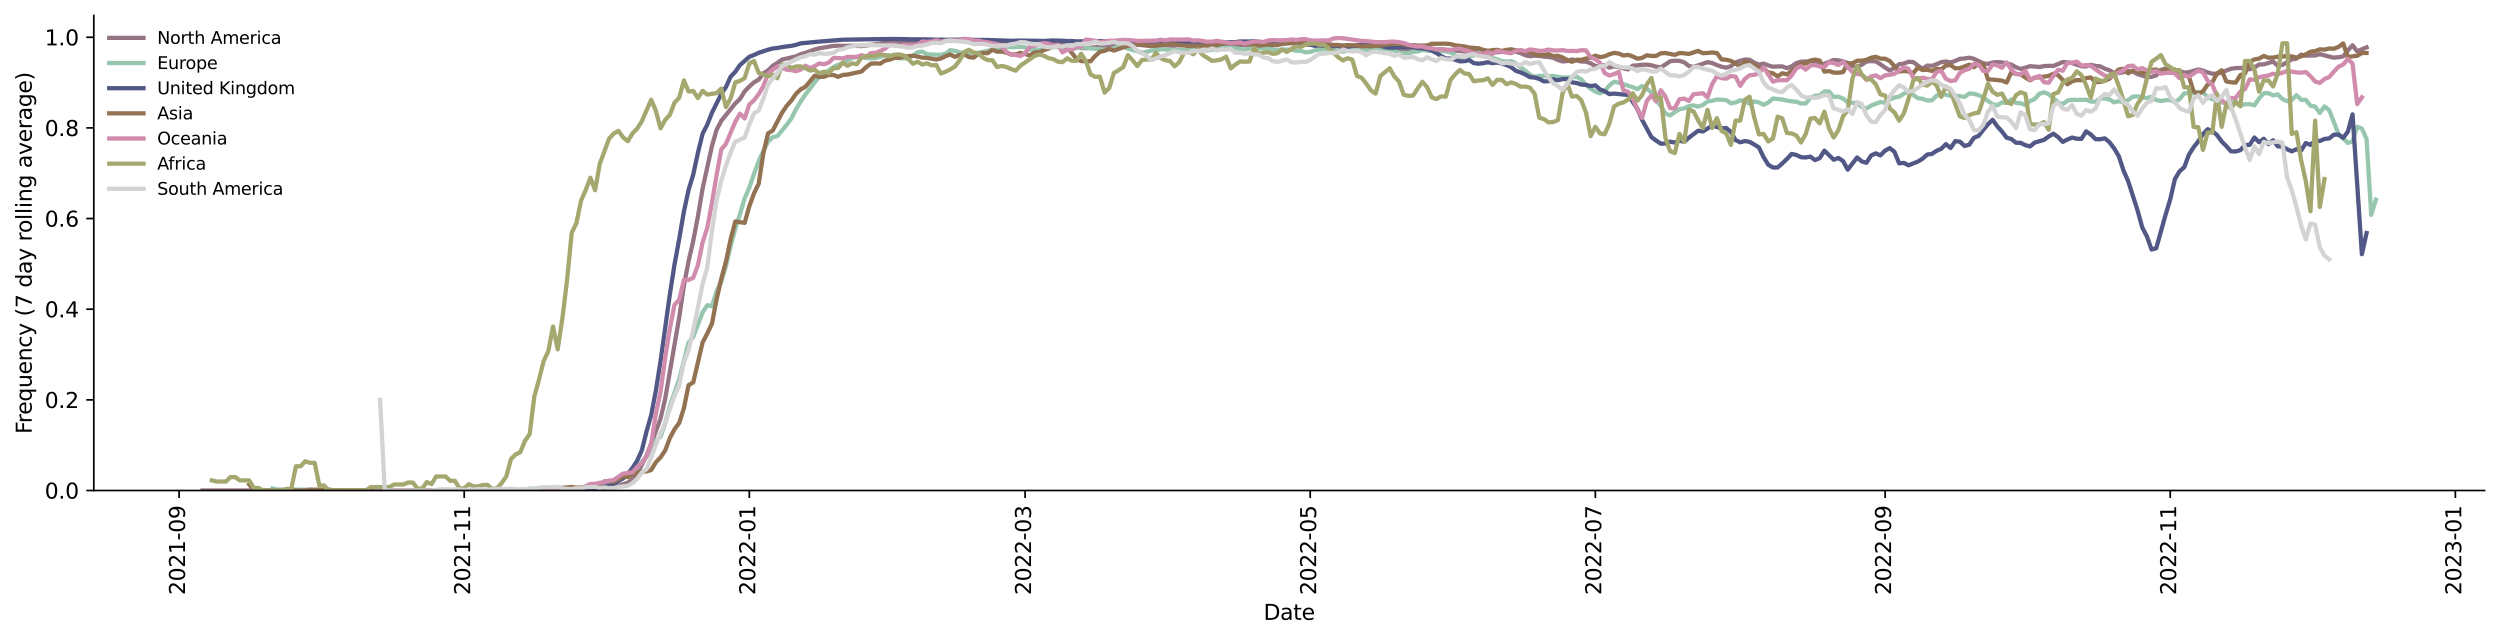 <?xml version="1.0" encoding="utf-8" standalone="no"?>
<!DOCTYPE svg PUBLIC "-//W3C//DTD SVG 1.1//EN"
  "http://www.w3.org/Graphics/SVG/1.1/DTD/svg11.dtd">
<svg xmlns:xlink="http://www.w3.org/1999/xlink" width="1166.981pt" height="298.621pt" viewBox="0 0 1166.981 298.621" xmlns="http://www.w3.org/2000/svg" version="1.1">
 <defs>
  <style type="text/css">*{stroke-linejoin: round; stroke-linecap: butt}</style>
 </defs>
 <g id="figure_1">
  <g id="patch_1">
   <path d="M 0 298.621 
L 1166.981 298.621 
L 1166.981 0 
L 0 0 
z
" style="fill: #ffffff"/>
  </g>
  <g id="axes_1">
   <g id="patch_2">
    <path d="M 43.781 228.96 
L 1159.781 228.96 
L 1159.781 7.2 
L 43.781 7.2 
z
" style="fill: #ffffff"/>
   </g>
   <g id="matplotlib.axis_1">
    <g id="xtick_1">
     <g id="line2d_1">
      <defs>
       <path id="m647a80f5c7" d="M 0 0 
L 0 3.5 
" style="stroke: #000000; stroke-width: 0.8"/>
      </defs>
      <g>
       <use xlink:href="#m647a80f5c7" x="83.599" y="228.96" style="stroke: #000000; stroke-width: 0.8"/>
      </g>
     </g>
     <g id="text_1">
      <!-- 2021-09 -->
      <g transform="translate(86.359 277.743)rotate(-90)scale(0.1 -0.1)">
       <defs>
        <path id="DejaVuSans-32" d="M 1228 531 
L 3431 531 
L 3431 0 
L 469 0 
L 469 531 
Q 828 903 1448 1529 
Q 2069 2156 2228 2338 
Q 2531 2678 2651 2914 
Q 2772 3150 2772 3378 
Q 2772 3750 2511 3984 
Q 2250 4219 1831 4219 
Q 1534 4219 1204 4116 
Q 875 4013 500 3803 
L 500 4441 
Q 881 4594 1212 4672 
Q 1544 4750 1819 4750 
Q 2544 4750 2975 4387 
Q 3406 4025 3406 3419 
Q 3406 3131 3298 2873 
Q 3191 2616 2906 2266 
Q 2828 2175 2409 1742 
Q 1991 1309 1228 531 
z
" transform="scale(0.016)"/>
        <path id="DejaVuSans-30" d="M 2034 4250 
Q 1547 4250 1301 3770 
Q 1056 3291 1056 2328 
Q 1056 1369 1301 889 
Q 1547 409 2034 409 
Q 2525 409 2770 889 
Q 3016 1369 3016 2328 
Q 3016 3291 2770 3770 
Q 2525 4250 2034 4250 
z
M 2034 4750 
Q 2819 4750 3233 4129 
Q 3647 3509 3647 2328 
Q 3647 1150 3233 529 
Q 2819 -91 2034 -91 
Q 1250 -91 836 529 
Q 422 1150 422 2328 
Q 422 3509 836 4129 
Q 1250 4750 2034 4750 
z
" transform="scale(0.016)"/>
        <path id="DejaVuSans-31" d="M 794 531 
L 1825 531 
L 1825 4091 
L 703 3866 
L 703 4441 
L 1819 4666 
L 2450 4666 
L 2450 531 
L 3481 531 
L 3481 0 
L 794 0 
L 794 531 
z
" transform="scale(0.016)"/>
        <path id="DejaVuSans-2d" d="M 313 2009 
L 1997 2009 
L 1997 1497 
L 313 1497 
L 313 2009 
z
" transform="scale(0.016)"/>
        <path id="DejaVuSans-39" d="M 703 97 
L 703 672 
Q 941 559 1184 500 
Q 1428 441 1663 441 
Q 2288 441 2617 861 
Q 2947 1281 2994 2138 
Q 2813 1869 2534 1725 
Q 2256 1581 1919 1581 
Q 1219 1581 811 2004 
Q 403 2428 403 3163 
Q 403 3881 828 4315 
Q 1253 4750 1959 4750 
Q 2769 4750 3195 4129 
Q 3622 3509 3622 2328 
Q 3622 1225 3098 567 
Q 2575 -91 1691 -91 
Q 1453 -91 1209 -44 
Q 966 3 703 97 
z
M 1959 2075 
Q 2384 2075 2632 2365 
Q 2881 2656 2881 3163 
Q 2881 3666 2632 3958 
Q 2384 4250 1959 4250 
Q 1534 4250 1286 3958 
Q 1038 3666 1038 3163 
Q 1038 2656 1286 2365 
Q 1534 2075 1959 2075 
z
" transform="scale(0.016)"/>
       </defs>
       <use xlink:href="#DejaVuSans-32"/>
       <use xlink:href="#DejaVuSans-30" x="63.623"/>
       <use xlink:href="#DejaVuSans-32" x="127.246"/>
       <use xlink:href="#DejaVuSans-31" x="190.869"/>
       <use xlink:href="#DejaVuSans-2d" x="254.492"/>
       <use xlink:href="#DejaVuSans-30" x="290.576"/>
       <use xlink:href="#DejaVuSans-39" x="354.199"/>
      </g>
     </g>
    </g>
    <g id="xtick_2">
     <g id="line2d_2">
      <g>
       <use xlink:href="#m647a80f5c7" x="216.69" y="228.96" style="stroke: #000000; stroke-width: 0.8"/>
      </g>
     </g>
     <g id="text_2">
      <!-- 2021-11 -->
      <g transform="translate(219.45 277.743)rotate(-90)scale(0.1 -0.1)">
       <use xlink:href="#DejaVuSans-32"/>
       <use xlink:href="#DejaVuSans-30" x="63.623"/>
       <use xlink:href="#DejaVuSans-32" x="127.246"/>
       <use xlink:href="#DejaVuSans-31" x="190.869"/>
       <use xlink:href="#DejaVuSans-2d" x="254.492"/>
       <use xlink:href="#DejaVuSans-31" x="290.576"/>
       <use xlink:href="#DejaVuSans-31" x="354.199"/>
      </g>
     </g>
    </g>
    <g id="xtick_3">
     <g id="line2d_3">
      <g>
       <use xlink:href="#m647a80f5c7" x="349.781" y="228.96" style="stroke: #000000; stroke-width: 0.8"/>
      </g>
     </g>
     <g id="text_3">
      <!-- 2022-01 -->
      <g transform="translate(352.541 277.743)rotate(-90)scale(0.1 -0.1)">
       <use xlink:href="#DejaVuSans-32"/>
       <use xlink:href="#DejaVuSans-30" x="63.623"/>
       <use xlink:href="#DejaVuSans-32" x="127.246"/>
       <use xlink:href="#DejaVuSans-32" x="190.869"/>
       <use xlink:href="#DejaVuSans-2d" x="254.492"/>
       <use xlink:href="#DejaVuSans-30" x="290.576"/>
       <use xlink:href="#DejaVuSans-31" x="354.199"/>
      </g>
     </g>
    </g>
    <g id="xtick_4">
     <g id="line2d_4">
      <g>
       <use xlink:href="#m647a80f5c7" x="478.509" y="228.96" style="stroke: #000000; stroke-width: 0.8"/>
      </g>
     </g>
     <g id="text_4">
      <!-- 2022-03 -->
      <g transform="translate(481.268 277.743)rotate(-90)scale(0.1 -0.1)">
       <defs>
        <path id="DejaVuSans-33" d="M 2597 2516 
Q 3050 2419 3304 2112 
Q 3559 1806 3559 1356 
Q 3559 666 3084 287 
Q 2609 -91 1734 -91 
Q 1441 -91 1130 -33 
Q 819 25 488 141 
L 488 750 
Q 750 597 1062 519 
Q 1375 441 1716 441 
Q 2309 441 2620 675 
Q 2931 909 2931 1356 
Q 2931 1769 2642 2001 
Q 2353 2234 1838 2234 
L 1294 2234 
L 1294 2753 
L 1863 2753 
Q 2328 2753 2575 2939 
Q 2822 3125 2822 3475 
Q 2822 3834 2567 4026 
Q 2313 4219 1838 4219 
Q 1578 4219 1281 4162 
Q 984 4106 628 3988 
L 628 4550 
Q 988 4650 1302 4700 
Q 1616 4750 1894 4750 
Q 2613 4750 3031 4423 
Q 3450 4097 3450 3541 
Q 3450 3153 3228 2886 
Q 3006 2619 2597 2516 
z
" transform="scale(0.016)"/>
       </defs>
       <use xlink:href="#DejaVuSans-32"/>
       <use xlink:href="#DejaVuSans-30" x="63.623"/>
       <use xlink:href="#DejaVuSans-32" x="127.246"/>
       <use xlink:href="#DejaVuSans-32" x="190.869"/>
       <use xlink:href="#DejaVuSans-2d" x="254.492"/>
       <use xlink:href="#DejaVuSans-30" x="290.576"/>
       <use xlink:href="#DejaVuSans-33" x="354.199"/>
      </g>
     </g>
    </g>
    <g id="xtick_5">
     <g id="line2d_5">
      <g>
       <use xlink:href="#m647a80f5c7" x="611.599" y="228.96" style="stroke: #000000; stroke-width: 0.8"/>
      </g>
     </g>
     <g id="text_5">
      <!-- 2022-05 -->
      <g transform="translate(614.359 277.743)rotate(-90)scale(0.1 -0.1)">
       <defs>
        <path id="DejaVuSans-35" d="M 691 4666 
L 3169 4666 
L 3169 4134 
L 1269 4134 
L 1269 2991 
Q 1406 3038 1543 3061 
Q 1681 3084 1819 3084 
Q 2600 3084 3056 2656 
Q 3513 2228 3513 1497 
Q 3513 744 3044 326 
Q 2575 -91 1722 -91 
Q 1428 -91 1123 -41 
Q 819 9 494 109 
L 494 744 
Q 775 591 1075 516 
Q 1375 441 1709 441 
Q 2250 441 2565 725 
Q 2881 1009 2881 1497 
Q 2881 1984 2565 2268 
Q 2250 2553 1709 2553 
Q 1456 2553 1204 2497 
Q 953 2441 691 2322 
L 691 4666 
z
" transform="scale(0.016)"/>
       </defs>
       <use xlink:href="#DejaVuSans-32"/>
       <use xlink:href="#DejaVuSans-30" x="63.623"/>
       <use xlink:href="#DejaVuSans-32" x="127.246"/>
       <use xlink:href="#DejaVuSans-32" x="190.869"/>
       <use xlink:href="#DejaVuSans-2d" x="254.492"/>
       <use xlink:href="#DejaVuSans-30" x="290.576"/>
       <use xlink:href="#DejaVuSans-35" x="354.199"/>
      </g>
     </g>
    </g>
    <g id="xtick_6">
     <g id="line2d_6">
      <g>
       <use xlink:href="#m647a80f5c7" x="744.69" y="228.96" style="stroke: #000000; stroke-width: 0.8"/>
      </g>
     </g>
     <g id="text_6">
      <!-- 2022-07 -->
      <g transform="translate(747.45 277.743)rotate(-90)scale(0.1 -0.1)">
       <defs>
        <path id="DejaVuSans-37" d="M 525 4666 
L 3525 4666 
L 3525 4397 
L 1831 0 
L 1172 0 
L 2766 4134 
L 525 4134 
L 525 4666 
z
" transform="scale(0.016)"/>
       </defs>
       <use xlink:href="#DejaVuSans-32"/>
       <use xlink:href="#DejaVuSans-30" x="63.623"/>
       <use xlink:href="#DejaVuSans-32" x="127.246"/>
       <use xlink:href="#DejaVuSans-32" x="190.869"/>
       <use xlink:href="#DejaVuSans-2d" x="254.492"/>
       <use xlink:href="#DejaVuSans-30" x="290.576"/>
       <use xlink:href="#DejaVuSans-37" x="354.199"/>
      </g>
     </g>
    </g>
    <g id="xtick_7">
     <g id="line2d_7">
      <g>
       <use xlink:href="#m647a80f5c7" x="879.963" y="228.96" style="stroke: #000000; stroke-width: 0.8"/>
      </g>
     </g>
     <g id="text_7">
      <!-- 2022-09 -->
      <g transform="translate(882.722 277.743)rotate(-90)scale(0.1 -0.1)">
       <use xlink:href="#DejaVuSans-32"/>
       <use xlink:href="#DejaVuSans-30" x="63.623"/>
       <use xlink:href="#DejaVuSans-32" x="127.246"/>
       <use xlink:href="#DejaVuSans-32" x="190.869"/>
       <use xlink:href="#DejaVuSans-2d" x="254.492"/>
       <use xlink:href="#DejaVuSans-30" x="290.576"/>
       <use xlink:href="#DejaVuSans-39" x="354.199"/>
      </g>
     </g>
    </g>
    <g id="xtick_8">
     <g id="line2d_8">
      <g>
       <use xlink:href="#m647a80f5c7" x="1013.054" y="228.96" style="stroke: #000000; stroke-width: 0.8"/>
      </g>
     </g>
     <g id="text_8">
      <!-- 2022-11 -->
      <g transform="translate(1015.813 277.743)rotate(-90)scale(0.1 -0.1)">
       <use xlink:href="#DejaVuSans-32"/>
       <use xlink:href="#DejaVuSans-30" x="63.623"/>
       <use xlink:href="#DejaVuSans-32" x="127.246"/>
       <use xlink:href="#DejaVuSans-32" x="190.869"/>
       <use xlink:href="#DejaVuSans-2d" x="254.492"/>
       <use xlink:href="#DejaVuSans-31" x="290.576"/>
       <use xlink:href="#DejaVuSans-31" x="354.199"/>
      </g>
     </g>
    </g>
    <g id="xtick_9">
     <g id="line2d_9">
      <g>
       <use xlink:href="#m647a80f5c7" x="1146.145" y="228.96" style="stroke: #000000; stroke-width: 0.8"/>
      </g>
     </g>
     <g id="text_9">
      <!-- 2023-01 -->
      <g transform="translate(1148.904 277.743)rotate(-90)scale(0.1 -0.1)">
       <use xlink:href="#DejaVuSans-32"/>
       <use xlink:href="#DejaVuSans-30" x="63.623"/>
       <use xlink:href="#DejaVuSans-32" x="127.246"/>
       <use xlink:href="#DejaVuSans-33" x="190.869"/>
       <use xlink:href="#DejaVuSans-2d" x="254.492"/>
       <use xlink:href="#DejaVuSans-30" x="290.576"/>
       <use xlink:href="#DejaVuSans-31" x="354.199"/>
      </g>
     </g>
    </g>
    <g id="text_10">
     <!-- Date -->
     <g transform="translate(589.83 289.341)scale(0.1 -0.1)">
      <defs>
       <path id="DejaVuSans-44" d="M 1259 4147 
L 1259 519 
L 2022 519 
Q 2988 519 3436 956 
Q 3884 1394 3884 2338 
Q 3884 3275 3436 3711 
Q 2988 4147 2022 4147 
L 1259 4147 
z
M 628 4666 
L 1925 4666 
Q 3281 4666 3915 4102 
Q 4550 3538 4550 2338 
Q 4550 1131 3912 565 
Q 3275 0 1925 0 
L 628 0 
L 628 4666 
z
" transform="scale(0.016)"/>
       <path id="DejaVuSans-61" d="M 2194 1759 
Q 1497 1759 1228 1600 
Q 959 1441 959 1056 
Q 959 750 1161 570 
Q 1363 391 1709 391 
Q 2188 391 2477 730 
Q 2766 1069 2766 1631 
L 2766 1759 
L 2194 1759 
z
M 3341 1997 
L 3341 0 
L 2766 0 
L 2766 531 
Q 2569 213 2275 61 
Q 1981 -91 1556 -91 
Q 1019 -91 701 211 
Q 384 513 384 1019 
Q 384 1609 779 1909 
Q 1175 2209 1959 2209 
L 2766 2209 
L 2766 2266 
Q 2766 2663 2505 2880 
Q 2244 3097 1772 3097 
Q 1472 3097 1187 3025 
Q 903 2953 641 2809 
L 641 3341 
Q 956 3463 1253 3523 
Q 1550 3584 1831 3584 
Q 2591 3584 2966 3190 
Q 3341 2797 3341 1997 
z
" transform="scale(0.016)"/>
       <path id="DejaVuSans-74" d="M 1172 4494 
L 1172 3500 
L 2356 3500 
L 2356 3053 
L 1172 3053 
L 1172 1153 
Q 1172 725 1289 603 
Q 1406 481 1766 481 
L 2356 481 
L 2356 0 
L 1766 0 
Q 1100 0 847 248 
Q 594 497 594 1153 
L 594 3053 
L 172 3053 
L 172 3500 
L 594 3500 
L 594 4494 
L 1172 4494 
z
" transform="scale(0.016)"/>
       <path id="DejaVuSans-65" d="M 3597 1894 
L 3597 1613 
L 953 1613 
Q 991 1019 1311 708 
Q 1631 397 2203 397 
Q 2534 397 2845 478 
Q 3156 559 3463 722 
L 3463 178 
Q 3153 47 2828 -22 
Q 2503 -91 2169 -91 
Q 1331 -91 842 396 
Q 353 884 353 1716 
Q 353 2575 817 3079 
Q 1281 3584 2069 3584 
Q 2775 3584 3186 3129 
Q 3597 2675 3597 1894 
z
M 3022 2063 
Q 3016 2534 2758 2815 
Q 2500 3097 2075 3097 
Q 1594 3097 1305 2825 
Q 1016 2553 972 2059 
L 3022 2063 
z
" transform="scale(0.016)"/>
      </defs>
      <use xlink:href="#DejaVuSans-44"/>
      <use xlink:href="#DejaVuSans-61" x="77.002"/>
      <use xlink:href="#DejaVuSans-74" x="138.281"/>
      <use xlink:href="#DejaVuSans-65" x="177.49"/>
     </g>
    </g>
   </g>
   <g id="matplotlib.axis_2">
    <g id="ytick_1">
     <g id="line2d_10">
      <defs>
       <path id="m053a8699c8" d="M 0 0 
L -3.5 0 
" style="stroke: #000000; stroke-width: 0.8"/>
      </defs>
      <g>
       <use xlink:href="#m053a8699c8" x="43.781" y="228.96" style="stroke: #000000; stroke-width: 0.8"/>
      </g>
     </g>
     <g id="text_11">
      <!-- 0.0 -->
      <g transform="translate(20.878 232.759)scale(0.1 -0.1)">
       <defs>
        <path id="DejaVuSans-2e" d="M 684 794 
L 1344 794 
L 1344 0 
L 684 0 
L 684 794 
z
" transform="scale(0.016)"/>
       </defs>
       <use xlink:href="#DejaVuSans-30"/>
       <use xlink:href="#DejaVuSans-2e" x="63.623"/>
       <use xlink:href="#DejaVuSans-30" x="95.41"/>
      </g>
     </g>
    </g>
    <g id="ytick_2">
     <g id="line2d_11">
      <g>
       <use xlink:href="#m053a8699c8" x="43.781" y="186.646" style="stroke: #000000; stroke-width: 0.8"/>
      </g>
     </g>
     <g id="text_12">
      <!-- 0.2 -->
      <g transform="translate(20.878 190.445)scale(0.1 -0.1)">
       <use xlink:href="#DejaVuSans-30"/>
       <use xlink:href="#DejaVuSans-2e" x="63.623"/>
       <use xlink:href="#DejaVuSans-32" x="95.41"/>
      </g>
     </g>
    </g>
    <g id="ytick_3">
     <g id="line2d_12">
      <g>
       <use xlink:href="#m053a8699c8" x="43.781" y="144.332" style="stroke: #000000; stroke-width: 0.8"/>
      </g>
     </g>
     <g id="text_13">
      <!-- 0.4 -->
      <g transform="translate(20.878 148.131)scale(0.1 -0.1)">
       <defs>
        <path id="DejaVuSans-34" d="M 2419 4116 
L 825 1625 
L 2419 1625 
L 2419 4116 
z
M 2253 4666 
L 3047 4666 
L 3047 1625 
L 3713 1625 
L 3713 1100 
L 3047 1100 
L 3047 0 
L 2419 0 
L 2419 1100 
L 313 1100 
L 313 1709 
L 2253 4666 
z
" transform="scale(0.016)"/>
       </defs>
       <use xlink:href="#DejaVuSans-30"/>
       <use xlink:href="#DejaVuSans-2e" x="63.623"/>
       <use xlink:href="#DejaVuSans-34" x="95.41"/>
      </g>
     </g>
    </g>
    <g id="ytick_4">
     <g id="line2d_13">
      <g>
       <use xlink:href="#m053a8699c8" x="43.781" y="102.018" style="stroke: #000000; stroke-width: 0.8"/>
      </g>
     </g>
     <g id="text_14">
      <!-- 0.6 -->
      <g transform="translate(20.878 105.818)scale(0.1 -0.1)">
       <defs>
        <path id="DejaVuSans-36" d="M 2113 2584 
Q 1688 2584 1439 2293 
Q 1191 2003 1191 1497 
Q 1191 994 1439 701 
Q 1688 409 2113 409 
Q 2538 409 2786 701 
Q 3034 994 3034 1497 
Q 3034 2003 2786 2293 
Q 2538 2584 2113 2584 
z
M 3366 4563 
L 3366 3988 
Q 3128 4100 2886 4159 
Q 2644 4219 2406 4219 
Q 1781 4219 1451 3797 
Q 1122 3375 1075 2522 
Q 1259 2794 1537 2939 
Q 1816 3084 2150 3084 
Q 2853 3084 3261 2657 
Q 3669 2231 3669 1497 
Q 3669 778 3244 343 
Q 2819 -91 2113 -91 
Q 1303 -91 875 529 
Q 447 1150 447 2328 
Q 447 3434 972 4092 
Q 1497 4750 2381 4750 
Q 2619 4750 2861 4703 
Q 3103 4656 3366 4563 
z
" transform="scale(0.016)"/>
       </defs>
       <use xlink:href="#DejaVuSans-30"/>
       <use xlink:href="#DejaVuSans-2e" x="63.623"/>
       <use xlink:href="#DejaVuSans-36" x="95.41"/>
      </g>
     </g>
    </g>
    <g id="ytick_5">
     <g id="line2d_14">
      <g>
       <use xlink:href="#m053a8699c8" x="43.781" y="59.705" style="stroke: #000000; stroke-width: 0.8"/>
      </g>
     </g>
     <g id="text_15">
      <!-- 0.8 -->
      <g transform="translate(20.878 63.504)scale(0.1 -0.1)">
       <defs>
        <path id="DejaVuSans-38" d="M 2034 2216 
Q 1584 2216 1326 1975 
Q 1069 1734 1069 1313 
Q 1069 891 1326 650 
Q 1584 409 2034 409 
Q 2484 409 2743 651 
Q 3003 894 3003 1313 
Q 3003 1734 2745 1975 
Q 2488 2216 2034 2216 
z
M 1403 2484 
Q 997 2584 770 2862 
Q 544 3141 544 3541 
Q 544 4100 942 4425 
Q 1341 4750 2034 4750 
Q 2731 4750 3128 4425 
Q 3525 4100 3525 3541 
Q 3525 3141 3298 2862 
Q 3072 2584 2669 2484 
Q 3125 2378 3379 2068 
Q 3634 1759 3634 1313 
Q 3634 634 3220 271 
Q 2806 -91 2034 -91 
Q 1263 -91 848 271 
Q 434 634 434 1313 
Q 434 1759 690 2068 
Q 947 2378 1403 2484 
z
M 1172 3481 
Q 1172 3119 1398 2916 
Q 1625 2713 2034 2713 
Q 2441 2713 2670 2916 
Q 2900 3119 2900 3481 
Q 2900 3844 2670 4047 
Q 2441 4250 2034 4250 
Q 1625 4250 1398 4047 
Q 1172 3844 1172 3481 
z
" transform="scale(0.016)"/>
       </defs>
       <use xlink:href="#DejaVuSans-30"/>
       <use xlink:href="#DejaVuSans-2e" x="63.623"/>
       <use xlink:href="#DejaVuSans-38" x="95.41"/>
      </g>
     </g>
    </g>
    <g id="ytick_6">
     <g id="line2d_15">
      <g>
       <use xlink:href="#m053a8699c8" x="43.781" y="17.391" style="stroke: #000000; stroke-width: 0.8"/>
      </g>
     </g>
     <g id="text_16">
      <!-- 1.0 -->
      <g transform="translate(20.878 21.19)scale(0.1 -0.1)">
       <use xlink:href="#DejaVuSans-31"/>
       <use xlink:href="#DejaVuSans-2e" x="63.623"/>
       <use xlink:href="#DejaVuSans-30" x="95.41"/>
      </g>
     </g>
    </g>
    <g id="text_17">
     <!-- Frequency (7 day rolling average) -->
     <g transform="translate(14.798 202.529)rotate(-90)scale(0.1 -0.1)">
      <defs>
       <path id="DejaVuSans-46" d="M 628 4666 
L 3309 4666 
L 3309 4134 
L 1259 4134 
L 1259 2759 
L 3109 2759 
L 3109 2228 
L 1259 2228 
L 1259 0 
L 628 0 
L 628 4666 
z
" transform="scale(0.016)"/>
       <path id="DejaVuSans-72" d="M 2631 2963 
Q 2534 3019 2420 3045 
Q 2306 3072 2169 3072 
Q 1681 3072 1420 2755 
Q 1159 2438 1159 1844 
L 1159 0 
L 581 0 
L 581 3500 
L 1159 3500 
L 1159 2956 
Q 1341 3275 1631 3429 
Q 1922 3584 2338 3584 
Q 2397 3584 2469 3576 
Q 2541 3569 2628 3553 
L 2631 2963 
z
" transform="scale(0.016)"/>
       <path id="DejaVuSans-71" d="M 947 1747 
Q 947 1113 1208 752 
Q 1469 391 1925 391 
Q 2381 391 2643 752 
Q 2906 1113 2906 1747 
Q 2906 2381 2643 2742 
Q 2381 3103 1925 3103 
Q 1469 3103 1208 2742 
Q 947 2381 947 1747 
z
M 2906 525 
Q 2725 213 2448 61 
Q 2172 -91 1784 -91 
Q 1150 -91 751 415 
Q 353 922 353 1747 
Q 353 2572 751 3078 
Q 1150 3584 1784 3584 
Q 2172 3584 2448 3432 
Q 2725 3281 2906 2969 
L 2906 3500 
L 3481 3500 
L 3481 -1331 
L 2906 -1331 
L 2906 525 
z
" transform="scale(0.016)"/>
       <path id="DejaVuSans-75" d="M 544 1381 
L 544 3500 
L 1119 3500 
L 1119 1403 
Q 1119 906 1312 657 
Q 1506 409 1894 409 
Q 2359 409 2629 706 
Q 2900 1003 2900 1516 
L 2900 3500 
L 3475 3500 
L 3475 0 
L 2900 0 
L 2900 538 
Q 2691 219 2414 64 
Q 2138 -91 1772 -91 
Q 1169 -91 856 284 
Q 544 659 544 1381 
z
M 1991 3584 
L 1991 3584 
z
" transform="scale(0.016)"/>
       <path id="DejaVuSans-6e" d="M 3513 2113 
L 3513 0 
L 2938 0 
L 2938 2094 
Q 2938 2591 2744 2837 
Q 2550 3084 2163 3084 
Q 1697 3084 1428 2787 
Q 1159 2491 1159 1978 
L 1159 0 
L 581 0 
L 581 3500 
L 1159 3500 
L 1159 2956 
Q 1366 3272 1645 3428 
Q 1925 3584 2291 3584 
Q 2894 3584 3203 3211 
Q 3513 2838 3513 2113 
z
" transform="scale(0.016)"/>
       <path id="DejaVuSans-63" d="M 3122 3366 
L 3122 2828 
Q 2878 2963 2633 3030 
Q 2388 3097 2138 3097 
Q 1578 3097 1268 2742 
Q 959 2388 959 1747 
Q 959 1106 1268 751 
Q 1578 397 2138 397 
Q 2388 397 2633 464 
Q 2878 531 3122 666 
L 3122 134 
Q 2881 22 2623 -34 
Q 2366 -91 2075 -91 
Q 1284 -91 818 406 
Q 353 903 353 1747 
Q 353 2603 823 3093 
Q 1294 3584 2113 3584 
Q 2378 3584 2631 3529 
Q 2884 3475 3122 3366 
z
" transform="scale(0.016)"/>
       <path id="DejaVuSans-79" d="M 2059 -325 
Q 1816 -950 1584 -1140 
Q 1353 -1331 966 -1331 
L 506 -1331 
L 506 -850 
L 844 -850 
Q 1081 -850 1212 -737 
Q 1344 -625 1503 -206 
L 1606 56 
L 191 3500 
L 800 3500 
L 1894 763 
L 2988 3500 
L 3597 3500 
L 2059 -325 
z
" transform="scale(0.016)"/>
       <path id="DejaVuSans-20" transform="scale(0.016)"/>
       <path id="DejaVuSans-28" d="M 1984 4856 
Q 1566 4138 1362 3434 
Q 1159 2731 1159 2009 
Q 1159 1288 1364 580 
Q 1569 -128 1984 -844 
L 1484 -844 
Q 1016 -109 783 600 
Q 550 1309 550 2009 
Q 550 2706 781 3412 
Q 1013 4119 1484 4856 
L 1984 4856 
z
" transform="scale(0.016)"/>
       <path id="DejaVuSans-64" d="M 2906 2969 
L 2906 4863 
L 3481 4863 
L 3481 0 
L 2906 0 
L 2906 525 
Q 2725 213 2448 61 
Q 2172 -91 1784 -91 
Q 1150 -91 751 415 
Q 353 922 353 1747 
Q 353 2572 751 3078 
Q 1150 3584 1784 3584 
Q 2172 3584 2448 3432 
Q 2725 3281 2906 2969 
z
M 947 1747 
Q 947 1113 1208 752 
Q 1469 391 1925 391 
Q 2381 391 2643 752 
Q 2906 1113 2906 1747 
Q 2906 2381 2643 2742 
Q 2381 3103 1925 3103 
Q 1469 3103 1208 2742 
Q 947 2381 947 1747 
z
" transform="scale(0.016)"/>
       <path id="DejaVuSans-6f" d="M 1959 3097 
Q 1497 3097 1228 2736 
Q 959 2375 959 1747 
Q 959 1119 1226 758 
Q 1494 397 1959 397 
Q 2419 397 2687 759 
Q 2956 1122 2956 1747 
Q 2956 2369 2687 2733 
Q 2419 3097 1959 3097 
z
M 1959 3584 
Q 2709 3584 3137 3096 
Q 3566 2609 3566 1747 
Q 3566 888 3137 398 
Q 2709 -91 1959 -91 
Q 1206 -91 779 398 
Q 353 888 353 1747 
Q 353 2609 779 3096 
Q 1206 3584 1959 3584 
z
" transform="scale(0.016)"/>
       <path id="DejaVuSans-6c" d="M 603 4863 
L 1178 4863 
L 1178 0 
L 603 0 
L 603 4863 
z
" transform="scale(0.016)"/>
       <path id="DejaVuSans-69" d="M 603 3500 
L 1178 3500 
L 1178 0 
L 603 0 
L 603 3500 
z
M 603 4863 
L 1178 4863 
L 1178 4134 
L 603 4134 
L 603 4863 
z
" transform="scale(0.016)"/>
       <path id="DejaVuSans-67" d="M 2906 1791 
Q 2906 2416 2648 2759 
Q 2391 3103 1925 3103 
Q 1463 3103 1205 2759 
Q 947 2416 947 1791 
Q 947 1169 1205 825 
Q 1463 481 1925 481 
Q 2391 481 2648 825 
Q 2906 1169 2906 1791 
z
M 3481 434 
Q 3481 -459 3084 -895 
Q 2688 -1331 1869 -1331 
Q 1566 -1331 1297 -1286 
Q 1028 -1241 775 -1147 
L 775 -588 
Q 1028 -725 1275 -790 
Q 1522 -856 1778 -856 
Q 2344 -856 2625 -561 
Q 2906 -266 2906 331 
L 2906 616 
Q 2728 306 2450 153 
Q 2172 0 1784 0 
Q 1141 0 747 490 
Q 353 981 353 1791 
Q 353 2603 747 3093 
Q 1141 3584 1784 3584 
Q 2172 3584 2450 3431 
Q 2728 3278 2906 2969 
L 2906 3500 
L 3481 3500 
L 3481 434 
z
" transform="scale(0.016)"/>
       <path id="DejaVuSans-76" d="M 191 3500 
L 800 3500 
L 1894 563 
L 2988 3500 
L 3597 3500 
L 2284 0 
L 1503 0 
L 191 3500 
z
" transform="scale(0.016)"/>
       <path id="DejaVuSans-29" d="M 513 4856 
L 1013 4856 
Q 1481 4119 1714 3412 
Q 1947 2706 1947 2009 
Q 1947 1309 1714 600 
Q 1481 -109 1013 -844 
L 513 -844 
Q 928 -128 1133 580 
Q 1338 1288 1338 2009 
Q 1338 2731 1133 3434 
Q 928 4138 513 4856 
z
" transform="scale(0.016)"/>
      </defs>
      <use xlink:href="#DejaVuSans-46"/>
      <use xlink:href="#DejaVuSans-72" x="50.27"/>
      <use xlink:href="#DejaVuSans-65" x="89.133"/>
      <use xlink:href="#DejaVuSans-71" x="150.656"/>
      <use xlink:href="#DejaVuSans-75" x="214.133"/>
      <use xlink:href="#DejaVuSans-65" x="277.512"/>
      <use xlink:href="#DejaVuSans-6e" x="339.035"/>
      <use xlink:href="#DejaVuSans-63" x="402.414"/>
      <use xlink:href="#DejaVuSans-79" x="457.395"/>
      <use xlink:href="#DejaVuSans-20" x="516.574"/>
      <use xlink:href="#DejaVuSans-28" x="548.361"/>
      <use xlink:href="#DejaVuSans-37" x="587.375"/>
      <use xlink:href="#DejaVuSans-20" x="650.998"/>
      <use xlink:href="#DejaVuSans-64" x="682.785"/>
      <use xlink:href="#DejaVuSans-61" x="746.262"/>
      <use xlink:href="#DejaVuSans-79" x="807.541"/>
      <use xlink:href="#DejaVuSans-20" x="866.721"/>
      <use xlink:href="#DejaVuSans-72" x="898.508"/>
      <use xlink:href="#DejaVuSans-6f" x="937.371"/>
      <use xlink:href="#DejaVuSans-6c" x="998.553"/>
      <use xlink:href="#DejaVuSans-6c" x="1026.336"/>
      <use xlink:href="#DejaVuSans-69" x="1054.119"/>
      <use xlink:href="#DejaVuSans-6e" x="1081.902"/>
      <use xlink:href="#DejaVuSans-67" x="1145.281"/>
      <use xlink:href="#DejaVuSans-20" x="1208.758"/>
      <use xlink:href="#DejaVuSans-61" x="1240.545"/>
      <use xlink:href="#DejaVuSans-76" x="1301.824"/>
      <use xlink:href="#DejaVuSans-65" x="1361.004"/>
      <use xlink:href="#DejaVuSans-72" x="1422.527"/>
      <use xlink:href="#DejaVuSans-61" x="1463.641"/>
      <use xlink:href="#DejaVuSans-67" x="1524.92"/>
      <use xlink:href="#DejaVuSans-65" x="1588.396"/>
      <use xlink:href="#DejaVuSans-29" x="1649.92"/>
     </g>
    </g>
   </g>
   <g id="line2d_16">
    <path d="M 94.509 228.956 
L 146.872 228.932 
L 157.781 228.852 
L 168.69 228.955 
L 190.509 228.924 
L 242.872 228.928 
L 253.781 228.846 
L 264.69 228.838 
L 269.054 228.675 
L 273.418 228.438 
L 282.145 227.937 
L 284.327 227.633 
L 288.69 226.744 
L 293.054 225.329 
L 295.236 223.672 
L 297.418 220.73 
L 299.599 217.016 
L 301.781 212.678 
L 306.145 201.292 
L 308.327 195.426 
L 310.509 186.114 
L 317.054 148.114 
L 319.236 133.415 
L 321.418 121.95 
L 323.599 112.442 
L 325.781 100.999 
L 327.963 88.074 
L 332.327 68.151 
L 334.509 60.574 
L 336.69 56.393 
L 343.236 48.251 
L 345.418 46.192 
L 347.599 42.627 
L 349.781 40.394 
L 351.963 38.431 
L 354.145 37.189 
L 356.327 34.251 
L 358.509 32.866 
L 360.69 30.747 
L 362.872 29.359 
L 365.054 27.83 
L 371.599 26.3 
L 373.781 25.266 
L 375.963 24.665 
L 380.327 23.084 
L 382.509 22.523 
L 389.054 21.434 
L 391.236 21.363 
L 395.599 21.416 
L 397.781 21.352 
L 402.145 21.521 
L 410.872 20.355 
L 413.054 19.836 
L 415.236 19.752 
L 417.418 19.86 
L 426.145 19.448 
L 428.327 19.101 
L 443.599 18.736 
L 452.327 19.269 
L 454.509 19.438 
L 456.69 19.372 
L 458.872 19.48 
L 476.327 19.367 
L 478.509 19.432 
L 480.69 19.861 
L 482.872 19.964 
L 487.236 20.4 
L 489.418 20.533 
L 491.599 20.37 
L 493.781 20.36 
L 495.963 20.627 
L 498.145 21.169 
L 500.327 21.524 
L 504.69 22.419 
L 506.872 22.504 
L 513.418 21.812 
L 515.599 21.979 
L 517.781 21.748 
L 519.963 21.345 
L 524.327 21.31 
L 526.509 20.85 
L 530.872 20.883 
L 533.054 21.037 
L 535.236 20.811 
L 537.418 20.859 
L 541.781 21.367 
L 543.963 21.09 
L 546.145 21.272 
L 548.327 21.329 
L 550.509 20.927 
L 552.69 20.81 
L 554.872 20.871 
L 557.054 20.671 
L 559.236 20.681 
L 561.418 20.878 
L 565.781 20.816 
L 567.963 21.069 
L 570.145 21.171 
L 572.327 21 
L 581.054 20.928 
L 583.236 21.554 
L 585.418 21.85 
L 587.599 21.823 
L 589.781 22.047 
L 591.963 21.92 
L 594.145 21.149 
L 596.327 20.753 
L 598.509 20.579 
L 600.69 20.168 
L 602.872 20.145 
L 605.054 20.427 
L 607.236 20.488 
L 609.418 20.802 
L 618.145 21.112 
L 620.327 20.889 
L 624.69 21.289 
L 626.872 21.239 
L 635.599 21.504 
L 637.781 21.562 
L 639.963 21.379 
L 642.145 21.318 
L 644.327 21.449 
L 648.69 22.044 
L 653.054 23.97 
L 655.236 23.925 
L 657.418 23.569 
L 659.599 23.813 
L 661.781 23.572 
L 663.963 23.188 
L 668.327 23.397 
L 672.69 22.96 
L 674.872 23.255 
L 677.054 23.287 
L 679.236 23.637 
L 681.418 23.731 
L 683.599 24.046 
L 685.781 23.565 
L 687.963 23.813 
L 690.145 23.654 
L 694.509 23.926 
L 696.69 24.267 
L 698.872 24.376 
L 703.236 24.088 
L 705.418 23.97 
L 707.599 24.158 
L 709.781 24.778 
L 711.963 25.771 
L 714.145 26.25 
L 716.327 25.992 
L 718.509 26.137 
L 720.69 26.434 
L 722.872 26.604 
L 725.054 26.999 
L 727.236 28.025 
L 729.418 28.695 
L 731.599 28.487 
L 733.781 27.726 
L 738.145 28.718 
L 740.327 28.779 
L 742.509 29.564 
L 744.69 30.858 
L 746.872 30.77 
L 749.054 30.376 
L 751.236 31.545 
L 753.418 30.976 
L 755.599 31.241 
L 757.781 31.96 
L 759.963 32.393 
L 762.145 30.656 
L 764.327 30.533 
L 766.509 30.222 
L 768.69 30.185 
L 770.872 30.482 
L 773.054 31.112 
L 775.236 31.448 
L 777.418 30.094 
L 779.599 28.581 
L 781.781 28.331 
L 783.963 28.409 
L 786.145 29.061 
L 788.327 30.762 
L 790.509 31.272 
L 797.054 29.022 
L 799.236 29.405 
L 801.418 30.39 
L 803.599 31.138 
L 805.781 31.603 
L 807.963 30.907 
L 810.145 29.123 
L 812.327 28.366 
L 814.509 27.788 
L 816.69 27.89 
L 818.872 29.259 
L 821.054 30.194 
L 823.236 29.67 
L 825.418 30.53 
L 827.599 31.152 
L 829.781 31.01 
L 831.963 30.987 
L 834.145 31.819 
L 836.327 30.963 
L 838.509 29.462 
L 840.69 28.786 
L 845.054 28.65 
L 847.236 28.845 
L 849.418 29.946 
L 851.599 29.762 
L 855.963 27.983 
L 858.145 28.186 
L 860.327 28.688 
L 862.509 29.394 
L 864.69 30.893 
L 866.872 31.213 
L 869.054 30.237 
L 871.236 28.69 
L 873.418 28.516 
L 875.599 28.658 
L 877.781 30.021 
L 879.963 31.572 
L 882.145 32.906 
L 884.327 31.719 
L 886.509 29.974 
L 888.69 29.676 
L 890.872 28.844 
L 893.054 28.948 
L 895.236 30.622 
L 897.418 32.098 
L 899.599 30.62 
L 901.781 30.728 
L 903.963 29.997 
L 906.145 29.004 
L 908.327 28.709 
L 910.509 29.156 
L 912.69 28.439 
L 914.872 27.464 
L 917.054 27.29 
L 919.236 26.934 
L 921.418 27.461 
L 925.781 29.574 
L 927.963 29.836 
L 930.145 29.195 
L 932.327 28.989 
L 934.509 29.143 
L 938.872 30.163 
L 941.054 31.389 
L 943.236 32.183 
L 945.418 31.593 
L 947.599 30.881 
L 951.963 31.266 
L 954.145 30.857 
L 956.327 30.746 
L 958.509 30.789 
L 962.872 28.978 
L 965.054 29.113 
L 967.236 29.449 
L 971.599 30.933 
L 973.781 31.014 
L 975.963 30.209 
L 978.145 30.784 
L 980.327 30.943 
L 982.509 32.074 
L 984.69 32.796 
L 986.872 34.117 
L 989.054 34.103 
L 991.236 33.726 
L 993.418 33.037 
L 995.599 33.386 
L 997.781 34.593 
L 999.963 35.255 
L 1002.145 36.053 
L 1004.327 35.871 
L 1006.509 35.19 
L 1008.69 32.623 
L 1010.872 31.989 
L 1013.054 31.941 
L 1015.236 32.846 
L 1017.418 33.148 
L 1019.599 33.891 
L 1021.781 33.681 
L 1026.145 32.426 
L 1028.327 32.969 
L 1030.509 33.796 
L 1032.69 34.384 
L 1034.872 34.486 
L 1037.054 33.777 
L 1041.418 32.079 
L 1043.599 31.81 
L 1045.781 31.685 
L 1047.963 32.09 
L 1050.145 32.33 
L 1052.327 31.562 
L 1054.509 30.082 
L 1056.69 30.038 
L 1061.054 28.731 
L 1063.236 30.724 
L 1065.418 30.291 
L 1069.781 27.705 
L 1071.963 27.377 
L 1074.145 25.506 
L 1076.327 26.014 
L 1078.509 25.879 
L 1080.69 25.909 
L 1082.872 25.26 
L 1087.236 26.433 
L 1089.418 26.917 
L 1091.599 26.701 
L 1093.781 26.335 
L 1095.963 23.569 
L 1098.145 21.122 
L 1100.327 23.966 
L 1104.69 22.092 
L 1104.69 22.092 
" clip-path="url(#p8404551a74)" style="fill: none; stroke: #947383; stroke-width: 2; stroke-linecap: square"/>
   </g>
   <g id="line2d_17">
    <path d="M 127.236 227.986 
L 129.418 228.528 
L 133.781 228.528 
L 135.963 228.157 
L 138.145 228.589 
L 144.69 228.589 
L 146.872 228.96 
L 168.69 228.893 
L 170.872 228.759 
L 175.236 228.826 
L 179.599 228.826 
L 181.781 228.96 
L 197.054 228.872 
L 199.236 228.75 
L 212.327 228.883 
L 245.054 228.829 
L 247.236 228.102 
L 255.963 228.137 
L 258.145 228.827 
L 269.054 228.61 
L 279.963 226.545 
L 284.327 225.371 
L 286.509 224.404 
L 290.872 222.863 
L 293.054 222.599 
L 295.236 220.776 
L 297.418 218.28 
L 299.599 215.526 
L 301.781 213.293 
L 306.145 205.591 
L 308.327 203.831 
L 310.509 197.586 
L 312.69 189.419 
L 317.054 177.001 
L 321.418 159.844 
L 323.599 157.222 
L 327.963 145.82 
L 330.145 142.473 
L 332.327 142.956 
L 334.509 135.933 
L 336.69 131.474 
L 338.872 124.178 
L 341.054 114.675 
L 343.236 106.7 
L 345.418 99.961 
L 347.599 92.503 
L 349.781 87.577 
L 351.963 81.164 
L 354.145 75.252 
L 356.327 70.486 
L 358.509 66.172 
L 360.69 64.033 
L 362.872 63.553 
L 367.236 58.259 
L 369.418 55.273 
L 371.599 50.898 
L 373.781 47.345 
L 375.963 44.087 
L 378.145 41.355 
L 380.327 38.37 
L 382.509 35.687 
L 386.872 32.787 
L 389.054 31.285 
L 391.236 30.246 
L 393.418 29.544 
L 397.781 26.998 
L 399.963 26.579 
L 402.145 26.74 
L 404.327 27.077 
L 406.509 27.256 
L 408.69 27.08 
L 410.872 26.579 
L 413.054 25.793 
L 415.236 25.789 
L 417.418 26.725 
L 419.599 27.169 
L 423.963 27.236 
L 426.145 26.106 
L 428.327 24.32 
L 430.509 24.078 
L 432.69 25.303 
L 437.054 25.555 
L 439.236 25.527 
L 441.418 25.057 
L 443.599 23.372 
L 445.781 23.784 
L 447.963 24.469 
L 450.145 24.703 
L 452.327 24.706 
L 454.509 24.906 
L 456.69 24.658 
L 463.236 23.232 
L 465.418 23.255 
L 467.599 22.425 
L 469.781 21.873 
L 471.963 22.053 
L 476.327 21.797 
L 478.509 22.122 
L 480.69 23.154 
L 482.872 23.085 
L 485.054 23.229 
L 489.418 22.493 
L 491.599 21.914 
L 495.963 21.987 
L 498.145 22.218 
L 500.327 22.863 
L 502.509 22.405 
L 504.69 22.097 
L 506.872 22.25 
L 509.054 22.621 
L 511.236 22.732 
L 515.599 23.181 
L 517.781 22.995 
L 519.963 22.469 
L 522.145 21.78 
L 524.327 21.827 
L 526.509 22.745 
L 530.872 23.875 
L 533.054 24.543 
L 535.236 24.212 
L 537.418 23.567 
L 539.599 23.368 
L 541.781 23.048 
L 543.963 23.049 
L 546.145 23.421 
L 548.327 23.482 
L 550.509 23.23 
L 552.69 23.329 
L 554.872 22.951 
L 557.054 23.024 
L 561.418 23.661 
L 563.599 23.538 
L 567.963 23.01 
L 570.145 22.474 
L 572.327 22.167 
L 574.509 22.282 
L 581.054 23.1 
L 583.236 22.644 
L 585.418 22.362 
L 587.599 22.616 
L 589.781 22.563 
L 591.963 22.702 
L 594.145 23.14 
L 596.327 23.428 
L 598.509 23.153 
L 600.69 23.115 
L 602.872 23.196 
L 605.054 23.707 
L 607.236 23.737 
L 609.418 24.415 
L 611.599 24.267 
L 613.781 23.504 
L 615.963 23.142 
L 618.145 23.038 
L 620.327 22.783 
L 622.509 23.324 
L 624.69 23.995 
L 626.872 24.009 
L 629.054 23.725 
L 635.599 23.199 
L 637.781 23.321 
L 639.963 23.311 
L 644.327 22.696 
L 646.509 22.785 
L 648.69 23.051 
L 650.872 23.558 
L 653.054 24.709 
L 657.418 24.828 
L 659.599 24.227 
L 661.781 23.995 
L 663.963 23.346 
L 666.145 23.621 
L 668.327 23.591 
L 670.509 23.39 
L 672.69 23.786 
L 674.872 24.003 
L 677.054 24.399 
L 679.236 25.795 
L 681.418 26.61 
L 685.781 26.311 
L 687.963 25.874 
L 690.145 24.566 
L 692.327 24.698 
L 694.509 26.183 
L 696.69 27.113 
L 698.872 27.686 
L 701.054 28.512 
L 703.236 28.76 
L 705.418 28.51 
L 707.599 29.564 
L 709.781 31.398 
L 711.963 32.978 
L 714.145 34.807 
L 716.327 35.864 
L 718.509 35.388 
L 722.872 35.532 
L 725.054 35.451 
L 729.418 36.246 
L 733.781 36.121 
L 735.963 35.795 
L 738.145 37.094 
L 740.327 39.668 
L 742.509 41.439 
L 744.69 42.771 
L 746.872 43.567 
L 749.054 42.565 
L 751.236 39.861 
L 753.418 38.158 
L 755.599 38.584 
L 762.145 40.69 
L 764.327 41.622 
L 766.509 40.147 
L 768.69 41.308 
L 770.872 43.269 
L 773.054 46.861 
L 775.236 49.454 
L 777.418 52.996 
L 779.599 53.894 
L 781.781 52.318 
L 783.963 50.953 
L 786.145 50.585 
L 788.327 49.524 
L 790.509 49.189 
L 792.69 49.769 
L 794.872 49.015 
L 797.054 47.344 
L 799.236 47.029 
L 801.418 46.464 
L 805.781 46.694 
L 807.963 48.243 
L 810.145 47.838 
L 812.327 46.811 
L 814.509 47.304 
L 816.69 48.376 
L 818.872 47.38 
L 821.054 47.822 
L 823.236 48.936 
L 825.418 47.822 
L 827.599 45.966 
L 831.963 46.449 
L 834.145 46.936 
L 836.327 47.289 
L 838.509 47.498 
L 840.69 48.306 
L 842.872 48.284 
L 845.054 45.783 
L 847.236 44.644 
L 849.418 44.567 
L 851.599 42.671 
L 853.781 42.716 
L 855.963 45.21 
L 858.145 45.147 
L 860.327 46.053 
L 862.509 47.764 
L 864.69 47.999 
L 866.872 48.071 
L 869.054 49.951 
L 871.236 50.649 
L 873.418 49.262 
L 877.781 47.606 
L 879.963 48.013 
L 882.145 46.447 
L 884.327 45.519 
L 886.509 45.121 
L 890.872 42.442 
L 893.054 44.3 
L 895.236 45.841 
L 897.418 46.1 
L 899.599 46.916 
L 901.781 46.822 
L 903.963 44.681 
L 906.145 43.784 
L 910.509 44.734 
L 912.69 44.69 
L 914.872 44.873 
L 917.054 45.218 
L 919.236 43.644 
L 921.418 43.778 
L 923.599 44.426 
L 925.781 45.517 
L 930.145 48.669 
L 932.327 49.125 
L 934.509 47.79 
L 936.69 48.02 
L 938.872 46.482 
L 941.054 48.049 
L 943.236 48.156 
L 945.418 49.066 
L 947.599 47.209 
L 949.781 46.2 
L 951.963 43.753 
L 954.145 43.083 
L 956.327 44.005 
L 958.509 45.803 
L 960.69 47.792 
L 962.872 48.599 
L 965.054 47.002 
L 967.236 46.547 
L 969.418 46.656 
L 973.781 46.559 
L 975.963 47.432 
L 978.145 47.47 
L 980.327 45.951 
L 982.509 45.967 
L 984.69 46.424 
L 986.872 47.756 
L 989.054 47.244 
L 991.236 47.775 
L 993.418 46.714 
L 995.599 45.109 
L 997.781 44.967 
L 1002.145 45.787 
L 1004.327 45.093 
L 1006.509 46.705 
L 1008.69 47.128 
L 1010.872 46.793 
L 1013.054 46.663 
L 1015.236 47.636 
L 1017.418 46.241 
L 1019.599 43.585 
L 1021.781 43.485 
L 1023.963 43.574 
L 1026.145 42.875 
L 1028.327 43.268 
L 1030.509 45.295 
L 1032.69 46.334 
L 1034.872 46.394 
L 1037.054 47.838 
L 1039.236 48.217 
L 1041.418 47.625 
L 1043.599 48.122 
L 1045.781 49.098 
L 1047.963 48.68 
L 1050.145 48.586 
L 1052.327 49.184 
L 1054.509 45.973 
L 1056.69 43.532 
L 1058.872 43.481 
L 1061.054 44.528 
L 1063.236 44.062 
L 1065.418 46.211 
L 1067.599 47.237 
L 1069.781 46.635 
L 1071.963 44.444 
L 1074.145 46.569 
L 1076.327 46.666 
L 1078.509 49.326 
L 1080.69 49.757 
L 1082.872 52.731 
L 1085.054 49.684 
L 1087.236 51.384 
L 1091.599 62.576 
L 1095.963 66.727 
L 1098.145 65.983 
L 1100.327 59.186 
L 1102.509 60.01 
L 1104.69 64.871 
L 1106.872 100.281 
L 1109.054 93.228 
L 1109.054 93.228 
" clip-path="url(#p8404551a74)" style="fill: none; stroke: #96c6ad; stroke-width: 2; stroke-linecap: square"/>
   </g>
   <g id="line2d_18">
    <path d="M 170.872 228.954 
L 207.963 228.954 
L 266.872 228.848 
L 271.236 228.569 
L 273.418 228.114 
L 277.781 227.749 
L 282.145 227.081 
L 284.327 226.743 
L 286.509 225.826 
L 290.872 223.288 
L 293.054 221.183 
L 295.236 218.427 
L 297.418 215.048 
L 299.599 210.23 
L 301.781 201.479 
L 303.963 193.766 
L 306.145 182.417 
L 308.327 168.637 
L 312.69 137.316 
L 314.872 123.389 
L 317.054 111.503 
L 319.236 98.762 
L 321.418 88.64 
L 323.599 81.469 
L 325.781 71.321 
L 327.963 62.438 
L 330.145 58.175 
L 332.327 52.625 
L 336.69 43.853 
L 338.872 40.648 
L 341.054 35.783 
L 343.236 33.509 
L 345.418 30.37 
L 349.781 26.507 
L 351.963 25.643 
L 354.145 24.638 
L 358.509 23.212 
L 360.69 22.631 
L 362.872 22.4 
L 365.054 21.974 
L 369.418 21.404 
L 371.599 20.941 
L 373.781 20.232 
L 382.509 19.409 
L 393.418 18.54 
L 408.69 18.285 
L 417.418 18.193 
L 421.781 18.251 
L 426.145 18.376 
L 430.509 18.351 
L 437.054 18.507 
L 441.418 18.547 
L 450.145 18.49 
L 456.69 18.655 
L 461.054 18.66 
L 471.963 19.042 
L 476.327 18.934 
L 487.236 19.105 
L 491.599 18.892 
L 495.963 19.007 
L 498.145 19.17 
L 500.327 19.153 
L 502.509 19.325 
L 509.054 19.225 
L 511.236 19.293 
L 513.418 19.187 
L 526.509 19.444 
L 530.872 19.3 
L 539.599 19.329 
L 543.963 19.597 
L 546.145 19.569 
L 550.509 19.834 
L 552.69 19.775 
L 563.599 20.219 
L 565.781 19.975 
L 567.963 20.245 
L 570.145 19.811 
L 576.69 19.656 
L 578.872 19.363 
L 583.236 19.377 
L 585.418 19.262 
L 587.599 19.627 
L 589.781 19.746 
L 591.963 19.991 
L 596.327 20.155 
L 600.69 20.03 
L 602.872 19.979 
L 609.418 20.378 
L 611.599 20.822 
L 613.781 21.404 
L 615.963 21.204 
L 618.145 21.378 
L 620.327 21.748 
L 622.509 21.527 
L 624.69 21.553 
L 626.872 22.117 
L 629.054 21.928 
L 631.236 21.443 
L 633.418 21.282 
L 635.599 20.626 
L 637.781 20.28 
L 639.963 20.523 
L 642.145 21.024 
L 644.327 21.373 
L 646.509 21.967 
L 648.69 22.294 
L 650.872 22.278 
L 653.054 22.071 
L 655.236 22.104 
L 657.418 21.851 
L 659.599 21.895 
L 661.781 22.494 
L 663.963 22.585 
L 666.145 22.887 
L 668.327 23.66 
L 670.509 24.726 
L 672.69 26.153 
L 674.872 27.322 
L 677.054 27.321 
L 679.236 27.846 
L 681.418 28.644 
L 683.599 28.566 
L 685.781 28.032 
L 687.963 29.469 
L 690.145 29.739 
L 692.327 29.487 
L 694.509 29.057 
L 696.69 29.454 
L 698.872 29.205 
L 701.054 29.638 
L 703.236 30.364 
L 705.418 31.362 
L 707.599 33.045 
L 709.781 33.791 
L 711.963 34.77 
L 714.145 36.012 
L 716.327 36.194 
L 718.509 36.82 
L 720.69 37.996 
L 722.872 37.877 
L 725.054 37.009 
L 727.236 37.49 
L 729.418 36.895 
L 731.599 36.885 
L 733.781 38.451 
L 735.963 38.729 
L 738.145 39.483 
L 740.327 39.629 
L 742.509 40.172 
L 744.69 39.851 
L 746.872 41.752 
L 749.054 42.57 
L 751.236 43.931 
L 753.418 43.69 
L 759.963 44.314 
L 764.327 50.789 
L 766.509 55.941 
L 770.872 63.988 
L 773.054 65.606 
L 775.236 67.071 
L 777.418 66.996 
L 779.599 66.108 
L 781.781 66.543 
L 783.963 65.642 
L 786.145 66.2 
L 788.327 64.306 
L 792.69 61.018 
L 794.872 61.375 
L 799.236 58.623 
L 803.599 59.933 
L 805.781 59.759 
L 807.963 61.549 
L 810.145 65.419 
L 812.327 66.414 
L 814.509 65.844 
L 816.69 66.216 
L 818.872 67.456 
L 821.054 68.848 
L 823.236 73.366 
L 825.418 76.897 
L 827.599 78.187 
L 829.781 78.194 
L 831.963 76.289 
L 834.145 74.174 
L 836.327 71.854 
L 838.509 72.344 
L 840.69 73.378 
L 842.872 73.492 
L 845.054 73.12 
L 847.236 74.717 
L 849.418 73.819 
L 851.599 70.319 
L 855.963 74.557 
L 858.145 73.75 
L 860.327 75.183 
L 862.509 79.188 
L 866.872 73.519 
L 869.054 75.352 
L 871.236 75.98 
L 873.418 72.571 
L 875.599 71.584 
L 877.781 72.541 
L 879.963 70.296 
L 882.145 69.151 
L 884.327 70.884 
L 886.509 76.242 
L 888.69 76.036 
L 890.872 77.158 
L 895.236 75.446 
L 897.418 74.085 
L 899.599 72.132 
L 901.781 71.875 
L 903.963 70.382 
L 906.145 69.457 
L 908.327 67.292 
L 910.509 69.085 
L 912.69 65.867 
L 914.872 66.128 
L 917.054 68.131 
L 919.236 67.542 
L 921.418 64.327 
L 923.599 63.439 
L 925.781 60.598 
L 927.963 58.001 
L 930.145 55.923 
L 932.327 58.976 
L 934.509 61.412 
L 936.69 64.282 
L 938.872 64.899 
L 941.054 66.632 
L 943.236 66.674 
L 945.418 67.773 
L 947.599 68.366 
L 949.781 66.562 
L 954.145 65.287 
L 956.327 63.702 
L 958.509 62.405 
L 960.69 63.991 
L 962.872 66.233 
L 965.054 65.109 
L 967.236 64.219 
L 969.418 64.753 
L 971.599 64.82 
L 973.781 61.321 
L 975.963 62.754 
L 978.145 64.947 
L 980.327 65.014 
L 982.509 64.575 
L 984.69 66.388 
L 986.872 69.264 
L 989.054 72.94 
L 991.236 79.613 
L 993.418 84.581 
L 997.781 98.164 
L 999.963 106.139 
L 1002.145 110.309 
L 1004.327 116.474 
L 1006.509 115.879 
L 1010.872 100.246 
L 1013.054 93.079 
L 1015.236 83.539 
L 1017.418 79.969 
L 1019.599 78.05 
L 1021.781 72.189 
L 1023.963 68.736 
L 1026.145 65.942 
L 1028.327 62.646 
L 1030.509 60.317 
L 1032.69 61.166 
L 1034.872 63.036 
L 1037.054 66.021 
L 1039.236 68.227 
L 1041.418 70.642 
L 1043.599 70.704 
L 1045.781 70.081 
L 1047.963 67.708 
L 1050.145 67.606 
L 1052.327 64.181 
L 1054.509 66.392 
L 1056.69 64.798 
L 1058.872 67.245 
L 1061.054 65.49 
L 1063.236 68.317 
L 1065.418 68.438 
L 1067.599 69.657 
L 1069.781 70.644 
L 1071.963 69.641 
L 1074.145 70.289 
L 1076.327 66.774 
L 1078.509 67.642 
L 1080.69 65.586 
L 1082.872 65.821 
L 1085.054 64.855 
L 1087.236 64.62 
L 1089.418 62.878 
L 1091.599 62.837 
L 1093.781 64.344 
L 1095.963 61.443 
L 1098.145 53.407 
L 1102.509 118.648 
L 1104.69 108.78 
L 1104.69 108.78 
" clip-path="url(#p8404551a74)" style="fill: none; stroke: #525886; stroke-width: 2; stroke-linecap: square"/>
   </g>
   <g id="line2d_19">
    <path d="M 116.327 226.139 
L 118.509 228.96 
L 142.509 228.96 
L 144.69 228.589 
L 153.418 228.509 
L 155.599 228.88 
L 242.872 228.854 
L 247.236 228.383 
L 255.963 228.415 
L 260.327 227.903 
L 266.872 227.327 
L 269.054 227.629 
L 271.236 227.609 
L 273.418 227.204 
L 275.599 226.533 
L 279.963 226.528 
L 282.145 224.708 
L 286.509 224.763 
L 288.69 223.693 
L 290.872 222.414 
L 293.054 222.691 
L 297.418 220.54 
L 299.599 220.074 
L 301.781 220.058 
L 303.963 219.394 
L 306.145 215.775 
L 308.327 213.504 
L 310.509 210.283 
L 312.69 204.47 
L 314.872 200.364 
L 317.054 197.396 
L 319.236 190.546 
L 321.418 179.787 
L 323.599 178.475 
L 327.963 159.861 
L 330.145 155.688 
L 332.327 151.084 
L 334.509 139.704 
L 336.69 130.114 
L 338.872 122.083 
L 341.054 111.692 
L 343.236 103.367 
L 347.599 104.023 
L 349.781 96.225 
L 351.963 90.248 
L 354.145 85.813 
L 356.327 71.589 
L 358.509 62.268 
L 360.69 60.957 
L 365.054 52.591 
L 367.236 49.384 
L 369.418 46.914 
L 371.599 43.775 
L 373.781 41.678 
L 375.963 40.503 
L 380.327 35.305 
L 382.509 35.938 
L 384.69 35.79 
L 386.872 34.979 
L 389.054 35.011 
L 391.236 35.867 
L 393.418 34.982 
L 395.599 34.805 
L 402.145 33.386 
L 404.327 31.325 
L 406.509 29.702 
L 408.69 29.572 
L 410.872 29.718 
L 413.054 28.301 
L 415.236 27.89 
L 417.418 27.034 
L 419.599 26.995 
L 421.781 26.464 
L 426.145 26 
L 428.327 26.383 
L 430.509 26.903 
L 432.69 27.02 
L 437.054 27.782 
L 439.236 27.295 
L 441.418 26.214 
L 443.599 25.414 
L 445.781 26.553 
L 447.963 25.621 
L 450.145 25.41 
L 452.327 26.642 
L 454.509 26.887 
L 456.69 25.052 
L 458.872 24.77 
L 461.054 24.81 
L 463.236 23.204 
L 465.418 24.124 
L 467.599 24.079 
L 469.781 24.55 
L 471.963 25.464 
L 474.145 25.376 
L 476.327 24.689 
L 478.509 25.176 
L 480.69 25.911 
L 482.872 24.511 
L 485.054 24.416 
L 487.236 23.396 
L 489.418 22.689 
L 491.599 21.41 
L 493.781 21.478 
L 498.145 22.019 
L 502.509 27.429 
L 504.69 28.525 
L 509.054 28.59 
L 511.236 26.125 
L 513.418 24.172 
L 515.599 23.734 
L 517.781 22.796 
L 519.963 23.608 
L 526.509 21.329 
L 528.69 21.292 
L 530.872 20.699 
L 535.236 21.321 
L 537.418 21.449 
L 539.599 21.355 
L 541.781 20.967 
L 546.145 20.707 
L 548.327 20.709 
L 550.509 21.13 
L 552.69 21.188 
L 554.872 21.511 
L 557.054 21.333 
L 559.236 21.539 
L 561.418 21.263 
L 565.781 21.336 
L 567.963 21.064 
L 570.145 20.499 
L 572.327 20.181 
L 574.509 20.141 
L 576.69 19.845 
L 578.872 20.423 
L 583.236 20.714 
L 585.418 20.65 
L 587.599 21.309 
L 591.963 20.769 
L 596.327 21.114 
L 598.509 20.285 
L 600.69 20.245 
L 607.236 19.641 
L 609.418 19.691 
L 611.599 19.494 
L 615.963 20.038 
L 618.145 20.591 
L 620.327 20.711 
L 622.509 20.975 
L 624.69 20.941 
L 626.872 21.473 
L 629.054 21.027 
L 631.236 21.175 
L 633.418 21.104 
L 635.599 21.647 
L 637.781 21.526 
L 639.963 21.624 
L 642.145 21.379 
L 644.327 21.306 
L 646.509 20.807 
L 648.69 20.638 
L 650.872 20.351 
L 655.236 20.718 
L 657.418 21.254 
L 659.599 21.041 
L 661.781 21.259 
L 666.145 21.227 
L 668.327 20.431 
L 672.69 20.423 
L 674.872 20.372 
L 677.054 20.573 
L 679.236 21.141 
L 683.599 21.671 
L 685.781 22.199 
L 690.145 22.54 
L 692.327 23.253 
L 694.509 23.732 
L 696.69 23.406 
L 698.872 23.275 
L 701.054 23.768 
L 703.236 23.272 
L 705.418 23.021 
L 707.599 23.518 
L 711.963 24.066 
L 714.145 24.232 
L 716.327 25.25 
L 718.509 25.665 
L 720.69 25.646 
L 722.872 25.26 
L 725.054 26.195 
L 727.236 26.029 
L 729.418 26.807 
L 731.599 28.026 
L 733.781 28.835 
L 735.963 27.886 
L 738.145 27.91 
L 740.327 27.331 
L 742.509 26.906 
L 744.69 25.979 
L 746.872 26.66 
L 749.054 26.3 
L 751.236 25.328 
L 753.418 24.683 
L 755.599 24.997 
L 757.781 25.909 
L 759.963 25.614 
L 762.145 26.339 
L 764.327 27.402 
L 766.509 27.034 
L 768.69 25.819 
L 770.872 26.105 
L 773.054 26.101 
L 775.236 24.877 
L 777.418 24.751 
L 781.781 25.613 
L 783.963 24.744 
L 786.145 24.888 
L 788.327 25.187 
L 792.69 23.768 
L 794.872 24.837 
L 797.054 24.722 
L 799.236 24.492 
L 801.418 24.755 
L 803.599 27.733 
L 805.781 27.885 
L 807.963 28.398 
L 812.327 30.936 
L 814.509 28.63 
L 816.69 29.684 
L 818.872 30.364 
L 821.054 31.821 
L 823.236 31.916 
L 825.418 33.864 
L 827.599 34.21 
L 829.781 35.664 
L 831.963 34.195 
L 834.145 34.718 
L 840.69 29.716 
L 842.872 29.722 
L 845.054 28.246 
L 847.236 27.837 
L 849.418 28.257 
L 851.599 33.425 
L 853.781 33.148 
L 855.963 33.896 
L 858.145 33.944 
L 860.327 33.653 
L 862.509 29.56 
L 864.69 29.527 
L 866.872 28.355 
L 869.054 28.314 
L 871.236 27.945 
L 873.418 26.95 
L 875.599 26.489 
L 877.781 27.387 
L 879.963 27.41 
L 882.145 28.47 
L 886.509 33.401 
L 888.69 33.144 
L 890.872 33.334 
L 893.054 34.226 
L 895.236 31.507 
L 897.418 32.729 
L 899.599 32.536 
L 901.781 33.129 
L 903.963 32.098 
L 906.145 32.443 
L 908.327 30.572 
L 910.509 30.367 
L 912.69 31.886 
L 914.872 31.832 
L 919.236 30.182 
L 921.418 31.379 
L 923.599 29.747 
L 925.781 29.919 
L 927.963 37.081 
L 930.145 37.153 
L 934.509 37.617 
L 936.69 38.495 
L 938.872 33.68 
L 941.054 34.533 
L 943.236 34.676 
L 945.418 36.181 
L 947.599 37.479 
L 949.781 36.209 
L 951.963 36.09 
L 956.327 35.428 
L 958.509 34.398 
L 960.69 35.06 
L 962.872 37.315 
L 965.054 39.339 
L 967.236 37.936 
L 969.418 37.369 
L 971.599 37.449 
L 973.781 36.478 
L 975.963 36.157 
L 978.145 38.337 
L 980.327 38.245 
L 982.509 37.694 
L 984.69 36.762 
L 986.872 34.402 
L 989.054 32.409 
L 991.236 32.125 
L 993.418 34.212 
L 995.599 32.917 
L 997.781 33.334 
L 999.963 34.126 
L 1004.327 32.711 
L 1006.509 32.405 
L 1008.69 33.771 
L 1010.872 32.598 
L 1013.054 34.022 
L 1015.236 32.449 
L 1017.418 33.651 
L 1019.599 35.212 
L 1021.781 35.811 
L 1023.963 42.712 
L 1026.145 43.797 
L 1028.327 42.63 
L 1030.509 39.498 
L 1032.69 38.422 
L 1034.872 34.298 
L 1037.054 32.797 
L 1039.236 38.018 
L 1041.418 38.415 
L 1043.599 38.575 
L 1045.781 35.065 
L 1047.963 34.281 
L 1050.145 28.839 
L 1052.327 27.739 
L 1054.509 27.371 
L 1056.69 26.121 
L 1058.872 26.945 
L 1061.054 26.875 
L 1063.236 26.433 
L 1065.418 26.367 
L 1067.599 26.182 
L 1069.781 26.326 
L 1071.963 26.868 
L 1074.145 26.289 
L 1076.327 25.408 
L 1078.509 24.142 
L 1080.69 23.869 
L 1082.872 23.012 
L 1085.054 23.179 
L 1087.236 22.633 
L 1089.418 22.746 
L 1091.599 21.902 
L 1093.781 20.287 
L 1095.963 26.56 
L 1100.327 26.013 
L 1102.509 24.75 
L 1104.69 24.75 
L 1104.69 24.75 
" clip-path="url(#p8404551a74)" style="fill: none; stroke: #937252; stroke-width: 2; stroke-linecap: square"/>
   </g>
   <g id="line2d_20">
    <path d="M 175.236 228.49 
L 177.418 228.96 
L 269.054 228.96 
L 271.236 228.266 
L 273.418 227.003 
L 275.599 225.87 
L 277.781 225.87 
L 279.963 225.369 
L 282.145 225.097 
L 284.327 224.345 
L 286.509 224.113 
L 288.69 222.494 
L 290.872 221.061 
L 295.236 220.491 
L 297.418 217.963 
L 299.599 216.232 
L 301.781 212.951 
L 303.963 207.257 
L 306.145 193.181 
L 308.327 182.97 
L 310.509 166.982 
L 312.69 153.277 
L 314.872 142.2 
L 317.054 139.983 
L 319.236 130.612 
L 321.418 130.673 
L 323.599 129.631 
L 325.781 123.788 
L 327.963 113.188 
L 330.145 106.376 
L 332.327 94.744 
L 334.509 81.672 
L 336.69 69.725 
L 338.872 67.142 
L 343.236 56.778 
L 345.418 53.037 
L 347.599 55.266 
L 349.781 48.779 
L 351.963 46.805 
L 354.145 43.956 
L 356.327 40.139 
L 358.509 34.409 
L 360.69 32.61 
L 362.872 31.013 
L 365.054 31.644 
L 367.236 32.573 
L 369.418 32.725 
L 371.599 33.26 
L 373.781 32.453 
L 375.963 30.658 
L 378.145 31.791 
L 380.327 30.827 
L 382.509 29.611 
L 384.69 30.022 
L 386.872 29.185 
L 389.054 27.076 
L 391.236 27.072 
L 393.418 27.265 
L 395.599 26.547 
L 399.963 26.581 
L 402.145 25.729 
L 404.327 26.507 
L 406.509 24.814 
L 408.69 24.698 
L 413.054 22.811 
L 415.236 20.939 
L 417.418 20.783 
L 419.599 21.551 
L 421.781 20.99 
L 426.145 21.245 
L 428.327 20.933 
L 430.509 19.371 
L 432.69 19.537 
L 434.872 19.36 
L 437.054 18.776 
L 439.236 19.391 
L 441.418 18.989 
L 447.963 18.805 
L 450.145 18.086 
L 452.327 18.358 
L 454.509 18.882 
L 456.69 18.963 
L 458.872 19.438 
L 461.054 19.748 
L 465.418 20.615 
L 467.599 21.579 
L 469.781 24.219 
L 471.963 25.477 
L 474.145 25.655 
L 476.327 26.14 
L 478.509 24.888 
L 480.69 21.751 
L 482.872 21.33 
L 485.054 20.589 
L 487.236 20.129 
L 489.418 20.391 
L 491.599 21.28 
L 493.781 20.95 
L 495.963 24.435 
L 498.145 23.22 
L 500.327 23.092 
L 502.509 21.984 
L 504.69 21.597 
L 506.872 18.475 
L 511.236 18.975 
L 513.418 19.695 
L 517.781 19.016 
L 519.963 19 
L 524.327 18.627 
L 528.69 18.789 
L 530.872 19.107 
L 539.599 18.961 
L 541.781 18.545 
L 543.963 18.845 
L 546.145 18.428 
L 550.509 18.457 
L 552.69 18.473 
L 554.872 18.35 
L 557.054 18.969 
L 559.236 18.779 
L 563.599 19.472 
L 565.781 19.459 
L 567.963 19.083 
L 574.509 20.128 
L 576.69 20.025 
L 578.872 19.782 
L 581.054 20.449 
L 583.236 19.838 
L 585.418 19.371 
L 587.599 19.362 
L 589.781 19.626 
L 591.963 18.853 
L 594.145 18.724 
L 596.327 18.838 
L 600.69 18.734 
L 602.872 18.401 
L 605.054 18.695 
L 607.236 18.327 
L 609.418 18.223 
L 611.599 18.846 
L 613.781 18.949 
L 620.327 18.805 
L 622.509 17.967 
L 624.69 17.76 
L 626.872 17.863 
L 635.599 19.103 
L 637.781 19.178 
L 642.145 19.644 
L 646.509 19.693 
L 648.69 19.459 
L 650.872 19.424 
L 653.054 19.696 
L 655.236 20.096 
L 657.418 20.842 
L 659.599 21.406 
L 661.781 21.753 
L 663.963 21.636 
L 666.145 22.41 
L 668.327 22.543 
L 670.509 23.131 
L 672.69 23.045 
L 674.872 23.311 
L 677.054 23.421 
L 679.236 22.909 
L 681.418 22.676 
L 683.599 23.368 
L 685.781 23.876 
L 687.963 24.975 
L 690.145 25.169 
L 692.327 25.231 
L 694.509 24.376 
L 696.69 25.154 
L 698.872 23.827 
L 701.054 24.112 
L 703.236 24.581 
L 705.418 24.848 
L 707.599 23.779 
L 709.781 23.351 
L 711.963 23.902 
L 714.145 23.049 
L 718.509 23.732 
L 720.69 23.669 
L 722.872 23.126 
L 725.054 23.539 
L 727.236 23.564 
L 729.418 23.376 
L 731.599 23.808 
L 733.781 23.759 
L 735.963 23.859 
L 738.145 23.413 
L 740.327 23.532 
L 742.509 26.8 
L 744.69 27.633 
L 746.872 29.326 
L 749.054 34.103 
L 751.236 35.263 
L 753.418 34.601 
L 755.599 33.577 
L 757.781 42.148 
L 759.963 42.812 
L 762.145 46.042 
L 764.327 51.04 
L 766.509 55.037 
L 768.69 47.173 
L 770.872 44.521 
L 773.054 47.272 
L 775.236 42.138 
L 777.418 45.124 
L 779.599 50.438 
L 781.781 50.586 
L 783.963 46.303 
L 786.145 46.026 
L 788.327 47.112 
L 790.509 43.997 
L 794.872 43.531 
L 797.054 45.446 
L 799.236 39.203 
L 801.418 35.656 
L 803.599 36.47 
L 805.781 36.733 
L 807.963 35.522 
L 810.145 35.76 
L 812.327 40.047 
L 814.509 36.833 
L 816.69 35.11 
L 818.872 34.925 
L 821.054 34.178 
L 823.236 31.389 
L 827.599 38.105 
L 829.781 37.436 
L 834.145 37.447 
L 836.327 35.218 
L 838.509 31.911 
L 840.69 30.883 
L 842.872 32.488 
L 845.054 30.614 
L 847.236 30.377 
L 849.418 31.039 
L 851.599 31.2 
L 853.781 29.073 
L 855.963 29.43 
L 858.145 30.343 
L 860.327 28.93 
L 864.69 33.619 
L 866.872 34.507 
L 869.054 34.826 
L 871.236 37.274 
L 873.418 35.667 
L 875.599 35.178 
L 877.781 36.49 
L 879.963 35.152 
L 882.145 34.896 
L 884.327 34.463 
L 888.69 31.419 
L 890.872 32.149 
L 893.054 36.176 
L 895.236 36.789 
L 897.418 36.282 
L 899.599 36.812 
L 901.781 37.136 
L 903.963 33.607 
L 906.145 33.019 
L 908.327 36.783 
L 910.509 37.814 
L 912.69 37.534 
L 914.872 33.983 
L 917.054 32.812 
L 919.236 32.074 
L 921.418 29.803 
L 923.599 30.075 
L 925.781 33.154 
L 927.963 33.117 
L 930.145 30.048 
L 932.327 30.521 
L 934.509 31.613 
L 936.69 29.115 
L 938.872 32.481 
L 941.054 34.521 
L 943.236 34.656 
L 945.418 33.055 
L 947.599 37.178 
L 951.963 35.443 
L 954.145 38.348 
L 956.327 38.638 
L 958.509 35.362 
L 960.69 32.542 
L 962.872 33.011 
L 965.054 29.349 
L 967.236 29.296 
L 969.418 28.731 
L 971.599 30.578 
L 973.781 30.348 
L 975.963 30.731 
L 980.327 33.92 
L 982.509 35.283 
L 984.69 35.972 
L 986.872 34.66 
L 989.054 33.802 
L 991.236 32.72 
L 993.418 30.838 
L 995.599 30.655 
L 997.781 32.433 
L 999.963 31.802 
L 1002.145 32.851 
L 1004.327 33.541 
L 1006.509 33.141 
L 1008.69 34.358 
L 1013.054 33.805 
L 1015.236 34.314 
L 1017.418 36.49 
L 1019.599 35.021 
L 1021.781 35.762 
L 1026.145 32.938 
L 1028.327 33.771 
L 1030.509 37.651 
L 1032.69 39.494 
L 1034.872 44.748 
L 1039.236 48.63 
L 1041.418 45.751 
L 1043.599 45.728 
L 1045.781 42.772 
L 1047.963 41.584 
L 1050.145 37.05 
L 1052.327 37.258 
L 1054.509 36.067 
L 1058.872 35.226 
L 1061.054 34.413 
L 1063.236 34.672 
L 1067.599 33.18 
L 1069.781 33.426 
L 1071.963 33.812 
L 1074.145 33.924 
L 1076.327 33.605 
L 1078.509 35.556 
L 1080.69 38.042 
L 1082.872 38.71 
L 1085.054 36.879 
L 1087.236 35.988 
L 1089.418 33.45 
L 1091.599 31.158 
L 1093.781 30.105 
L 1095.963 27.525 
L 1098.145 29.658 
L 1100.327 48.617 
L 1102.509 45.424 
L 1102.509 45.424 
" clip-path="url(#p8404551a74)" style="fill: none; stroke: #d18cad; stroke-width: 2; stroke-linecap: square"/>
   </g>
   <g id="line2d_21">
    <path d="M 98.872 224.246 
L 101.054 224.771 
L 105.418 224.771 
L 107.599 222.704 
L 109.781 222.704 
L 111.963 224.258 
L 116.327 224.258 
L 118.509 227.785 
L 120.69 227.785 
L 122.872 228.96 
L 131.599 228.96 
L 133.781 228.218 
L 135.963 228.218 
L 138.145 217.639 
L 140.327 217.639 
L 142.509 215.288 
L 144.69 216.031 
L 146.872 216.031 
L 149.054 226.609 
L 151.236 226.609 
L 153.418 228.96 
L 170.872 228.96 
L 173.054 227.363 
L 181.781 227.363 
L 183.963 226.139 
L 188.327 226.139 
L 190.509 225.239 
L 192.69 225.239 
L 194.872 228.06 
L 197.054 228.06 
L 199.236 225.037 
L 201.418 225.938 
L 203.599 222.411 
L 207.963 222.411 
L 210.145 224.426 
L 212.327 224.426 
L 214.509 227.953 
L 216.69 227.953 
L 218.872 226.029 
L 221.054 227.037 
L 223.236 227.037 
L 225.418 226.354 
L 227.599 226.354 
L 229.781 228.278 
L 231.963 227.871 
L 234.145 225.52 
L 236.327 222.405 
L 238.509 214.302 
L 240.69 212.121 
L 242.872 211.094 
L 245.054 205.751 
L 247.236 202.687 
L 249.418 185.099 
L 251.599 177.165 
L 253.781 168.481 
L 255.963 163.939 
L 258.145 152.403 
L 260.327 163.049 
L 262.509 148.641 
L 264.69 130.846 
L 266.872 108.68 
L 269.054 104.165 
L 271.236 93.657 
L 273.418 88.677 
L 275.599 82.966 
L 277.781 88.777 
L 279.963 76.512 
L 284.327 64.678 
L 286.509 62.336 
L 288.69 61.087 
L 290.872 64.126 
L 293.054 65.903 
L 295.236 62.287 
L 297.418 60.03 
L 299.599 56.623 
L 303.963 46.535 
L 306.145 51.72 
L 308.327 59.895 
L 310.509 55.961 
L 312.69 53.566 
L 314.872 47.9 
L 317.054 45.604 
L 319.236 37.52 
L 321.418 42.712 
L 323.599 42.457 
L 325.781 45.785 
L 327.963 42.404 
L 330.145 44.143 
L 334.509 43.478 
L 336.69 41.359 
L 338.872 49.95 
L 341.054 45.897 
L 343.236 38.448 
L 345.418 37.784 
L 347.599 36.432 
L 349.781 29.598 
L 351.963 28.465 
L 354.145 33.957 
L 358.509 35.642 
L 360.69 34.787 
L 362.872 36.5 
L 365.054 30.074 
L 367.236 30.387 
L 369.418 31.752 
L 371.599 31.031 
L 373.781 30.988 
L 375.963 31.82 
L 378.145 32.944 
L 380.327 32.571 
L 382.509 34.203 
L 384.69 33.452 
L 386.872 34.047 
L 389.054 31.844 
L 391.236 31.736 
L 393.418 29.227 
L 395.599 30.731 
L 397.781 29.537 
L 399.963 29.995 
L 402.145 26.843 
L 404.327 26.176 
L 408.69 26.158 
L 410.872 25.319 
L 415.236 26.275 
L 417.418 25.556 
L 419.599 25.375 
L 421.781 25.836 
L 423.963 27.519 
L 426.145 29.766 
L 428.327 28.817 
L 430.509 30.126 
L 432.69 29.55 
L 434.872 30.479 
L 437.054 30.368 
L 439.236 34.307 
L 441.418 33.47 
L 443.599 32.376 
L 445.781 31.041 
L 447.963 28.167 
L 450.145 24.287 
L 452.327 23.27 
L 454.509 24.479 
L 456.69 24.965 
L 458.872 26.971 
L 461.054 28.031 
L 463.236 28.107 
L 465.418 31.306 
L 467.599 30.777 
L 469.781 31.27 
L 471.963 32.243 
L 474.145 32.99 
L 476.327 30.647 
L 480.69 27.667 
L 482.872 26.18 
L 485.054 25.4 
L 487.236 26.022 
L 489.418 27.151 
L 491.599 27.565 
L 493.781 28.78 
L 495.963 29.002 
L 498.145 27.197 
L 500.327 28.402 
L 502.509 28.355 
L 504.69 25.1 
L 506.872 28.512 
L 509.054 34.683 
L 511.236 35.868 
L 513.418 35.817 
L 515.599 43.222 
L 517.781 41.089 
L 519.963 34.037 
L 522.145 32.775 
L 524.327 31.302 
L 526.509 25.753 
L 528.69 28.135 
L 530.872 30.836 
L 533.054 28.015 
L 535.236 27.773 
L 537.418 27.757 
L 539.599 24.726 
L 541.781 27.143 
L 543.963 28.105 
L 546.145 28.507 
L 548.327 30.952 
L 550.509 28.956 
L 552.69 24.758 
L 554.872 24.237 
L 557.054 25.324 
L 559.236 23.034 
L 561.418 25.633 
L 565.781 28.411 
L 567.963 28.205 
L 570.145 27.742 
L 572.327 26.452 
L 574.509 31.907 
L 576.69 30.119 
L 578.872 28.689 
L 581.054 28.804 
L 583.236 28.722 
L 585.418 22.41 
L 587.599 25.194 
L 589.781 24.543 
L 591.963 24.366 
L 594.145 25.117 
L 596.327 24.85 
L 598.509 23.098 
L 600.69 24.246 
L 602.872 22.775 
L 605.054 21.679 
L 607.236 21.872 
L 609.418 20.84 
L 611.599 20.333 
L 613.781 20.333 
L 615.963 20.856 
L 618.145 21.003 
L 620.327 22.684 
L 622.509 24.643 
L 624.69 26.79 
L 626.872 28.207 
L 629.054 27.172 
L 631.236 27.841 
L 633.418 35.467 
L 635.599 36.29 
L 637.781 39.069 
L 639.963 42.217 
L 642.145 43.712 
L 644.327 35.475 
L 648.69 31.876 
L 650.872 35.689 
L 653.054 38.035 
L 655.236 44.237 
L 657.418 44.74 
L 659.599 44.652 
L 661.781 41.248 
L 663.963 38.165 
L 666.145 40.665 
L 668.327 45.442 
L 670.509 46.26 
L 672.69 44.992 
L 674.872 45.138 
L 677.054 37.36 
L 679.236 34.721 
L 681.418 32.652 
L 683.599 34.285 
L 685.781 34.556 
L 687.963 37.946 
L 690.145 37.582 
L 692.327 37.447 
L 694.509 36.565 
L 696.69 39.634 
L 698.872 37.268 
L 701.054 37.313 
L 703.236 39.301 
L 705.418 38.465 
L 707.599 39.189 
L 709.781 40.455 
L 711.963 40.396 
L 714.145 40.946 
L 716.327 43.695 
L 718.509 54.936 
L 720.69 55.603 
L 722.872 57.109 
L 725.054 56.943 
L 727.236 56.066 
L 729.418 43.315 
L 731.599 39.073 
L 733.781 45.106 
L 735.963 44.773 
L 738.145 46.845 
L 740.327 52.518 
L 742.509 63.536 
L 744.69 59.177 
L 746.872 62.302 
L 749.054 62.674 
L 751.236 57.679 
L 753.418 49.735 
L 755.599 48.413 
L 757.781 47.828 
L 759.963 46.472 
L 762.145 43.512 
L 764.327 47 
L 766.509 44.389 
L 768.69 39.449 
L 770.872 36.397 
L 773.054 45.824 
L 775.236 45.507 
L 777.418 64.456 
L 779.599 70.591 
L 781.781 71.446 
L 783.963 62.522 
L 786.145 66.286 
L 788.327 51.169 
L 790.509 51.975 
L 792.69 56.168 
L 794.872 59.832 
L 797.054 51.281 
L 799.236 59.705 
L 801.418 55.137 
L 803.599 61.045 
L 805.781 62.259 
L 807.963 67.637 
L 810.145 56.329 
L 812.327 56.282 
L 814.509 46.528 
L 816.69 45.142 
L 818.872 54.814 
L 821.054 62.727 
L 823.236 62.529 
L 825.418 66.042 
L 827.599 64.631 
L 829.781 54.502 
L 831.963 55.303 
L 834.145 62.089 
L 836.327 62.286 
L 838.509 63.227 
L 840.69 66.505 
L 842.872 62.626 
L 845.054 55.364 
L 847.236 55.104 
L 849.418 57.606 
L 851.599 52.159 
L 853.781 59.971 
L 855.963 64.188 
L 858.145 60.764 
L 860.327 54.306 
L 862.509 51.387 
L 864.69 36.74 
L 866.872 30.667 
L 869.054 34.729 
L 871.236 36.923 
L 873.418 37.093 
L 875.599 39.312 
L 877.781 44.059 
L 879.963 44.588 
L 882.145 50.691 
L 884.327 52.485 
L 886.509 56.331 
L 888.69 52.918 
L 890.872 46.248 
L 893.054 37.598 
L 895.236 36.395 
L 897.418 39.526 
L 899.599 39.956 
L 901.781 38.163 
L 903.963 39.836 
L 906.145 45.224 
L 908.327 40.444 
L 910.509 42.378 
L 912.69 48.621 
L 914.872 54.361 
L 917.054 55.058 
L 919.236 53.791 
L 921.418 52.947 
L 923.599 52.581 
L 925.781 46.187 
L 927.963 39.152 
L 930.145 42.838 
L 932.327 44.266 
L 934.509 43.679 
L 936.69 47.79 
L 938.872 48.491 
L 941.054 44.405 
L 943.236 43.062 
L 945.418 43.818 
L 947.599 57.832 
L 949.781 58.179 
L 951.963 58.033 
L 954.145 57.011 
L 956.327 60.583 
L 958.509 43.878 
L 960.69 43.122 
L 962.872 38.891 
L 965.054 37.078 
L 967.236 36.369 
L 969.418 33.34 
L 971.599 35.019 
L 973.781 39.72 
L 975.963 45.547 
L 978.145 36.639 
L 980.327 37.622 
L 982.509 37.688 
L 984.69 35.102 
L 986.872 34.27 
L 989.054 40.147 
L 991.236 46.969 
L 993.418 54.291 
L 995.599 53.634 
L 997.781 48.465 
L 999.963 45.348 
L 1002.145 36.714 
L 1004.327 28.856 
L 1006.509 27.397 
L 1008.69 25.704 
L 1010.872 29.997 
L 1015.236 32.711 
L 1017.418 32.711 
L 1019.599 40.771 
L 1021.781 40.771 
L 1023.963 59.227 
L 1026.145 59.378 
L 1028.327 69.956 
L 1030.509 61.896 
L 1032.69 61.896 
L 1034.872 43.762 
L 1037.054 59.201 
L 1039.236 48.622 
L 1041.418 50.686 
L 1043.599 47.368 
L 1045.781 49.635 
L 1047.963 28.478 
L 1050.145 28.478 
L 1052.327 32.458 
L 1054.509 42.829 
L 1056.69 37.54 
L 1058.872 37.54 
L 1061.054 40.361 
L 1063.236 34.316 
L 1065.418 20.212 
L 1067.599 20.212 
L 1069.781 62.525 
L 1071.963 61.719 
L 1074.145 74.739 
L 1076.327 84.504 
L 1078.509 98.609 
L 1080.69 56.295 
L 1082.872 96.594 
L 1085.054 83.574 
L 1085.054 83.574 
" clip-path="url(#p8404551a74)" style="fill: none; stroke: #a4a86f; stroke-width: 2; stroke-linecap: square"/>
   </g>
   <g id="line2d_22">
    <path d="M 177.418 186.646 
L 179.599 228.96 
L 201.418 228.96 
L 205.781 228.397 
L 214.509 228.496 
L 216.69 228.637 
L 221.054 228.533 
L 223.236 228.294 
L 227.599 228.617 
L 231.963 228.179 
L 234.145 228.352 
L 238.509 228.166 
L 242.872 228.432 
L 245.054 228.291 
L 249.418 228.252 
L 251.599 227.634 
L 253.781 227.417 
L 255.963 227.511 
L 260.327 227.269 
L 262.509 227.977 
L 264.69 228.211 
L 266.872 228.237 
L 269.054 227.875 
L 271.236 227.986 
L 273.418 227.402 
L 277.781 227.276 
L 279.963 227.784 
L 282.145 227.517 
L 284.327 227.839 
L 286.509 227.794 
L 288.69 227.294 
L 293.054 226.771 
L 295.236 225.493 
L 297.418 223.53 
L 299.599 220.547 
L 301.781 218.94 
L 303.963 213.77 
L 306.145 207.574 
L 308.327 202.13 
L 310.509 197.661 
L 312.69 190.966 
L 314.872 184.686 
L 317.054 179.796 
L 319.236 169.136 
L 321.418 163.586 
L 323.599 153.966 
L 325.781 143.555 
L 327.963 132.536 
L 330.145 124.966 
L 332.327 107.721 
L 334.509 93.471 
L 336.69 84.395 
L 338.872 77.342 
L 341.054 71.147 
L 343.236 66.195 
L 347.599 64.15 
L 349.781 58.157 
L 351.963 52.894 
L 354.145 51.608 
L 356.327 45.956 
L 358.509 39.387 
L 360.69 36.591 
L 362.872 34.149 
L 365.054 30.812 
L 367.236 29.906 
L 371.599 27.663 
L 373.781 26.718 
L 375.963 26.233 
L 378.145 25.341 
L 380.327 25.529 
L 382.509 24.755 
L 384.69 25.127 
L 386.872 25.014 
L 389.054 24.682 
L 391.236 23.237 
L 393.418 23.018 
L 395.599 22.068 
L 399.963 21.198 
L 402.145 21.158 
L 404.327 20.983 
L 406.509 20.953 
L 408.69 21.115 
L 415.236 21.226 
L 419.599 21.494 
L 421.781 21.817 
L 423.963 22.299 
L 426.145 22.113 
L 428.327 21.418 
L 430.509 21.31 
L 432.69 20.795 
L 434.872 20.002 
L 437.054 19.944 
L 439.236 20.156 
L 441.418 19.157 
L 443.599 18.899 
L 445.781 19.197 
L 450.145 19.472 
L 452.327 19.832 
L 454.509 20.649 
L 456.69 20.455 
L 458.872 20.503 
L 461.054 20.875 
L 463.236 21.501 
L 467.599 21.232 
L 469.781 21.307 
L 471.963 20.659 
L 474.145 20.345 
L 476.327 19.681 
L 478.509 19.743 
L 480.69 20.378 
L 482.872 20.615 
L 485.054 20.605 
L 487.236 21.731 
L 489.418 22.08 
L 491.599 21.984 
L 493.781 21.542 
L 495.963 21.74 
L 498.145 21.175 
L 500.327 21.543 
L 502.509 20.539 
L 504.69 20.573 
L 506.872 20.401 
L 509.054 20.108 
L 511.236 19.5 
L 513.418 20.319 
L 515.599 20.3 
L 519.963 19.582 
L 522.145 20.213 
L 524.327 20.13 
L 526.509 20.278 
L 528.69 21.433 
L 530.872 23.784 
L 533.054 24.812 
L 535.236 26.031 
L 537.418 28.086 
L 539.599 27.308 
L 541.781 26.368 
L 543.963 25.721 
L 546.145 24.737 
L 548.327 23.914 
L 550.509 24.429 
L 552.69 24.692 
L 554.872 24.532 
L 557.054 23.93 
L 559.236 23.731 
L 561.418 23.958 
L 563.599 23.598 
L 565.781 22.582 
L 567.963 23.597 
L 570.145 23.083 
L 572.327 23.166 
L 574.509 22.869 
L 576.69 24.714 
L 578.872 24.598 
L 581.054 25.156 
L 583.236 24.905 
L 585.418 25.383 
L 587.599 25.496 
L 589.781 26.918 
L 591.963 27.073 
L 594.145 28.547 
L 596.327 28.891 
L 600.69 27.779 
L 602.872 29.071 
L 605.054 29.208 
L 607.236 28.817 
L 609.418 28.923 
L 611.599 28.031 
L 613.781 26.434 
L 615.963 25.079 
L 618.145 25.045 
L 620.327 24.667 
L 622.509 24.771 
L 624.69 24.378 
L 626.872 23.173 
L 629.054 23.737 
L 631.236 24.05 
L 633.418 23.757 
L 635.599 24.327 
L 637.781 25.84 
L 639.963 24.315 
L 642.145 24.13 
L 646.509 24.86 
L 648.69 25 
L 650.872 26.081 
L 653.054 25.342 
L 655.236 26.937 
L 657.418 26.815 
L 659.599 26.579 
L 661.781 27.612 
L 663.963 28.154 
L 666.145 26.705 
L 668.327 27.701 
L 670.509 28.474 
L 672.69 26.989 
L 674.872 27.681 
L 677.054 27.835 
L 679.236 26.705 
L 681.418 25.882 
L 683.599 26.705 
L 685.781 25.587 
L 687.963 25.256 
L 690.145 26.151 
L 694.509 26.659 
L 696.69 27.976 
L 698.872 28.401 
L 701.054 29.549 
L 703.236 29.272 
L 705.418 29.667 
L 707.599 29.942 
L 709.781 30.412 
L 711.963 29.035 
L 714.145 29.907 
L 716.327 29.304 
L 718.509 29.053 
L 722.872 36.309 
L 725.054 38.849 
L 727.236 40.184 
L 729.418 41.852 
L 731.599 39.137 
L 733.781 35.812 
L 735.963 33.667 
L 738.145 33.084 
L 740.327 33.401 
L 742.509 32.439 
L 744.69 32.108 
L 746.872 30.898 
L 749.054 30.801 
L 751.236 29.046 
L 753.418 30.351 
L 755.599 31.05 
L 757.781 31.52 
L 759.963 31.505 
L 762.145 31.944 
L 764.327 33.144 
L 766.509 32.338 
L 768.69 32.632 
L 770.872 33.325 
L 773.054 33.379 
L 775.236 31.989 
L 779.599 35.193 
L 781.781 35.171 
L 783.963 35.712 
L 786.145 34.986 
L 788.327 33.487 
L 790.509 31.336 
L 792.69 31.222 
L 794.872 32.005 
L 797.054 32.58 
L 799.236 32.987 
L 801.418 34.375 
L 803.599 35.32 
L 805.781 34.425 
L 807.963 32.98 
L 810.145 32.569 
L 812.327 31.906 
L 814.509 30.783 
L 816.69 30.396 
L 818.872 31.98 
L 821.054 33.406 
L 823.236 38.558 
L 825.418 40.922 
L 827.599 41.697 
L 829.781 42.755 
L 831.963 42.994 
L 834.145 40.834 
L 836.327 39.658 
L 838.509 41.798 
L 840.69 44.431 
L 842.872 45.507 
L 845.054 45.451 
L 847.236 45.755 
L 849.418 45.315 
L 851.599 44.335 
L 853.781 44.565 
L 855.963 50.669 
L 858.145 51.2 
L 860.327 52.091 
L 862.509 50.88 
L 864.69 53.247 
L 866.872 47.681 
L 869.054 48.58 
L 871.236 53.822 
L 873.418 56.769 
L 875.599 56.997 
L 877.781 53.705 
L 879.963 51.271 
L 882.145 44.91 
L 884.327 42.085 
L 886.509 39.796 
L 888.69 40.902 
L 890.872 42.83 
L 893.054 42.427 
L 895.236 41.039 
L 897.418 39.435 
L 899.599 38.17 
L 901.781 37.465 
L 903.963 37.76 
L 906.145 39.54 
L 908.327 40.586 
L 910.509 41.36 
L 912.69 44.937 
L 914.872 48.288 
L 917.054 53.643 
L 919.236 56.024 
L 921.418 60.613 
L 923.599 60.92 
L 925.781 58.238 
L 927.963 52.222 
L 930.145 49.305 
L 932.327 54.413 
L 934.509 54.736 
L 936.69 54.82 
L 938.872 56.873 
L 941.054 59.776 
L 943.236 52.458 
L 945.418 53.807 
L 947.599 60.399 
L 949.781 60.704 
L 951.963 58 
L 954.145 57.904 
L 956.327 57.602 
L 958.509 49.419 
L 960.69 47.894 
L 962.872 50.715 
L 965.054 51.255 
L 967.236 49.022 
L 969.418 53.184 
L 971.599 53.997 
L 973.781 51.416 
L 975.963 52.121 
L 978.145 50.744 
L 980.327 45.713 
L 982.509 43.874 
L 984.69 44.302 
L 986.872 41.783 
L 989.054 44.55 
L 991.236 47.705 
L 993.418 48.948 
L 995.599 51.929 
L 997.781 54.063 
L 999.963 50.652 
L 1002.145 47.928 
L 1004.327 47.099 
L 1006.509 41.237 
L 1008.69 41.301 
L 1010.872 40.642 
L 1013.054 45.488 
L 1015.236 47.66 
L 1017.418 50.492 
L 1019.599 51.555 
L 1021.781 52.154 
L 1023.963 46.051 
L 1026.145 44.445 
L 1028.327 47.999 
L 1030.509 45.415 
L 1032.69 44.507 
L 1034.872 47.096 
L 1037.054 45.154 
L 1039.236 41.921 
L 1041.418 49.993 
L 1043.599 55.73 
L 1047.963 68.88 
L 1050.145 74.72 
L 1052.327 68.314 
L 1054.509 71.947 
L 1056.69 66.233 
L 1058.872 66.776 
L 1063.236 66.108 
L 1065.418 66.595 
L 1067.599 82.695 
L 1069.781 88.93 
L 1071.963 96.601 
L 1074.145 105.215 
L 1076.327 111.781 
L 1078.509 104.315 
L 1080.69 104.813 
L 1082.872 115.443 
L 1085.054 119.315 
L 1087.236 121.078 
L 1087.236 121.078 
" clip-path="url(#p8404551a74)" style="fill: none; stroke: #d3d3d3; stroke-width: 2; stroke-linecap: square"/>
   </g>
   <g id="patch_3">
    <path d="M 43.781 228.96 
L 43.781 7.2 
" style="fill: none; stroke: #000000; stroke-width: 0.8; stroke-linejoin: miter; stroke-linecap: square"/>
   </g>
   <g id="patch_4">
    <path d="M 43.781 228.96 
L 1159.781 228.96 
" style="fill: none; stroke: #000000; stroke-width: 0.8; stroke-linejoin: miter; stroke-linecap: square"/>
   </g>
   <g id="legend_1">
    <g id="line2d_23">
     <path d="M 50.981 17.679 
L 58.981 17.679 
L 66.981 17.679 
" style="fill: none; stroke: #947383; stroke-width: 2; stroke-linecap: square"/>
    </g>
    <g id="text_18">
     <!-- North America -->
     <g transform="translate(73.381 20.479)scale(0.08 -0.08)">
      <defs>
       <path id="DejaVuSans-4e" d="M 628 4666 
L 1478 4666 
L 3547 763 
L 3547 4666 
L 4159 4666 
L 4159 0 
L 3309 0 
L 1241 3903 
L 1241 0 
L 628 0 
L 628 4666 
z
" transform="scale(0.016)"/>
       <path id="DejaVuSans-68" d="M 3513 2113 
L 3513 0 
L 2938 0 
L 2938 2094 
Q 2938 2591 2744 2837 
Q 2550 3084 2163 3084 
Q 1697 3084 1428 2787 
Q 1159 2491 1159 1978 
L 1159 0 
L 581 0 
L 581 4863 
L 1159 4863 
L 1159 2956 
Q 1366 3272 1645 3428 
Q 1925 3584 2291 3584 
Q 2894 3584 3203 3211 
Q 3513 2838 3513 2113 
z
" transform="scale(0.016)"/>
       <path id="DejaVuSans-41" d="M 2188 4044 
L 1331 1722 
L 3047 1722 
L 2188 4044 
z
M 1831 4666 
L 2547 4666 
L 4325 0 
L 3669 0 
L 3244 1197 
L 1141 1197 
L 716 0 
L 50 0 
L 1831 4666 
z
" transform="scale(0.016)"/>
       <path id="DejaVuSans-6d" d="M 3328 2828 
Q 3544 3216 3844 3400 
Q 4144 3584 4550 3584 
Q 5097 3584 5394 3201 
Q 5691 2819 5691 2113 
L 5691 0 
L 5113 0 
L 5113 2094 
Q 5113 2597 4934 2840 
Q 4756 3084 4391 3084 
Q 3944 3084 3684 2787 
Q 3425 2491 3425 1978 
L 3425 0 
L 2847 0 
L 2847 2094 
Q 2847 2600 2669 2842 
Q 2491 3084 2119 3084 
Q 1678 3084 1418 2786 
Q 1159 2488 1159 1978 
L 1159 0 
L 581 0 
L 581 3500 
L 1159 3500 
L 1159 2956 
Q 1356 3278 1631 3431 
Q 1906 3584 2284 3584 
Q 2666 3584 2933 3390 
Q 3200 3197 3328 2828 
z
" transform="scale(0.016)"/>
      </defs>
      <use xlink:href="#DejaVuSans-4e"/>
      <use xlink:href="#DejaVuSans-6f" x="74.805"/>
      <use xlink:href="#DejaVuSans-72" x="135.986"/>
      <use xlink:href="#DejaVuSans-74" x="177.1"/>
      <use xlink:href="#DejaVuSans-68" x="216.309"/>
      <use xlink:href="#DejaVuSans-20" x="279.688"/>
      <use xlink:href="#DejaVuSans-41" x="311.475"/>
      <use xlink:href="#DejaVuSans-6d" x="379.883"/>
      <use xlink:href="#DejaVuSans-65" x="477.295"/>
      <use xlink:href="#DejaVuSans-72" x="538.818"/>
      <use xlink:href="#DejaVuSans-69" x="579.932"/>
      <use xlink:href="#DejaVuSans-63" x="607.715"/>
      <use xlink:href="#DejaVuSans-61" x="662.695"/>
     </g>
    </g>
    <g id="line2d_24">
     <path d="M 50.981 29.421 
L 58.981 29.421 
L 66.981 29.421 
" style="fill: none; stroke: #96c6ad; stroke-width: 2; stroke-linecap: square"/>
    </g>
    <g id="text_19">
     <!-- Europe -->
     <g transform="translate(73.381 32.221)scale(0.08 -0.08)">
      <defs>
       <path id="DejaVuSans-45" d="M 628 4666 
L 3578 4666 
L 3578 4134 
L 1259 4134 
L 1259 2753 
L 3481 2753 
L 3481 2222 
L 1259 2222 
L 1259 531 
L 3634 531 
L 3634 0 
L 628 0 
L 628 4666 
z
" transform="scale(0.016)"/>
       <path id="DejaVuSans-70" d="M 1159 525 
L 1159 -1331 
L 581 -1331 
L 581 3500 
L 1159 3500 
L 1159 2969 
Q 1341 3281 1617 3432 
Q 1894 3584 2278 3584 
Q 2916 3584 3314 3078 
Q 3713 2572 3713 1747 
Q 3713 922 3314 415 
Q 2916 -91 2278 -91 
Q 1894 -91 1617 61 
Q 1341 213 1159 525 
z
M 3116 1747 
Q 3116 2381 2855 2742 
Q 2594 3103 2138 3103 
Q 1681 3103 1420 2742 
Q 1159 2381 1159 1747 
Q 1159 1113 1420 752 
Q 1681 391 2138 391 
Q 2594 391 2855 752 
Q 3116 1113 3116 1747 
z
" transform="scale(0.016)"/>
      </defs>
      <use xlink:href="#DejaVuSans-45"/>
      <use xlink:href="#DejaVuSans-75" x="63.184"/>
      <use xlink:href="#DejaVuSans-72" x="126.562"/>
      <use xlink:href="#DejaVuSans-6f" x="165.426"/>
      <use xlink:href="#DejaVuSans-70" x="226.607"/>
      <use xlink:href="#DejaVuSans-65" x="290.084"/>
     </g>
    </g>
    <g id="line2d_25">
     <path d="M 50.981 41.164 
L 58.981 41.164 
L 66.981 41.164 
" style="fill: none; stroke: #525886; stroke-width: 2; stroke-linecap: square"/>
    </g>
    <g id="text_20">
     <!-- United Kingdom -->
     <g transform="translate(73.381 43.964)scale(0.08 -0.08)">
      <defs>
       <path id="DejaVuSans-55" d="M 556 4666 
L 1191 4666 
L 1191 1831 
Q 1191 1081 1462 751 
Q 1734 422 2344 422 
Q 2950 422 3222 751 
Q 3494 1081 3494 1831 
L 3494 4666 
L 4128 4666 
L 4128 1753 
Q 4128 841 3676 375 
Q 3225 -91 2344 -91 
Q 1459 -91 1007 375 
Q 556 841 556 1753 
L 556 4666 
z
" transform="scale(0.016)"/>
       <path id="DejaVuSans-4b" d="M 628 4666 
L 1259 4666 
L 1259 2694 
L 3353 4666 
L 4166 4666 
L 1850 2491 
L 4331 0 
L 3500 0 
L 1259 2247 
L 1259 0 
L 628 0 
L 628 4666 
z
" transform="scale(0.016)"/>
      </defs>
      <use xlink:href="#DejaVuSans-55"/>
      <use xlink:href="#DejaVuSans-6e" x="73.193"/>
      <use xlink:href="#DejaVuSans-69" x="136.572"/>
      <use xlink:href="#DejaVuSans-74" x="164.355"/>
      <use xlink:href="#DejaVuSans-65" x="203.564"/>
      <use xlink:href="#DejaVuSans-64" x="265.088"/>
      <use xlink:href="#DejaVuSans-20" x="328.564"/>
      <use xlink:href="#DejaVuSans-4b" x="360.352"/>
      <use xlink:href="#DejaVuSans-69" x="425.928"/>
      <use xlink:href="#DejaVuSans-6e" x="453.711"/>
      <use xlink:href="#DejaVuSans-67" x="517.09"/>
      <use xlink:href="#DejaVuSans-64" x="580.566"/>
      <use xlink:href="#DejaVuSans-6f" x="644.043"/>
      <use xlink:href="#DejaVuSans-6d" x="705.225"/>
     </g>
    </g>
    <g id="line2d_26">
     <path d="M 50.981 52.906 
L 58.981 52.906 
L 66.981 52.906 
" style="fill: none; stroke: #937252; stroke-width: 2; stroke-linecap: square"/>
    </g>
    <g id="text_21">
     <!-- Asia -->
     <g transform="translate(73.381 55.706)scale(0.08 -0.08)">
      <defs>
       <path id="DejaVuSans-73" d="M 2834 3397 
L 2834 2853 
Q 2591 2978 2328 3040 
Q 2066 3103 1784 3103 
Q 1356 3103 1142 2972 
Q 928 2841 928 2578 
Q 928 2378 1081 2264 
Q 1234 2150 1697 2047 
L 1894 2003 
Q 2506 1872 2764 1633 
Q 3022 1394 3022 966 
Q 3022 478 2636 193 
Q 2250 -91 1575 -91 
Q 1294 -91 989 -36 
Q 684 19 347 128 
L 347 722 
Q 666 556 975 473 
Q 1284 391 1588 391 
Q 1994 391 2212 530 
Q 2431 669 2431 922 
Q 2431 1156 2273 1281 
Q 2116 1406 1581 1522 
L 1381 1569 
Q 847 1681 609 1914 
Q 372 2147 372 2553 
Q 372 3047 722 3315 
Q 1072 3584 1716 3584 
Q 2034 3584 2315 3537 
Q 2597 3491 2834 3397 
z
" transform="scale(0.016)"/>
      </defs>
      <use xlink:href="#DejaVuSans-41"/>
      <use xlink:href="#DejaVuSans-73" x="68.408"/>
      <use xlink:href="#DejaVuSans-69" x="120.508"/>
      <use xlink:href="#DejaVuSans-61" x="148.291"/>
     </g>
    </g>
    <g id="line2d_27">
     <path d="M 50.981 64.649 
L 58.981 64.649 
L 66.981 64.649 
" style="fill: none; stroke: #d18cad; stroke-width: 2; stroke-linecap: square"/>
    </g>
    <g id="text_22">
     <!-- Oceania -->
     <g transform="translate(73.381 67.449)scale(0.08 -0.08)">
      <defs>
       <path id="DejaVuSans-4f" d="M 2522 4238 
Q 1834 4238 1429 3725 
Q 1025 3213 1025 2328 
Q 1025 1447 1429 934 
Q 1834 422 2522 422 
Q 3209 422 3611 934 
Q 4013 1447 4013 2328 
Q 4013 3213 3611 3725 
Q 3209 4238 2522 4238 
z
M 2522 4750 
Q 3503 4750 4090 4092 
Q 4678 3434 4678 2328 
Q 4678 1225 4090 567 
Q 3503 -91 2522 -91 
Q 1538 -91 948 565 
Q 359 1222 359 2328 
Q 359 3434 948 4092 
Q 1538 4750 2522 4750 
z
" transform="scale(0.016)"/>
      </defs>
      <use xlink:href="#DejaVuSans-4f"/>
      <use xlink:href="#DejaVuSans-63" x="78.711"/>
      <use xlink:href="#DejaVuSans-65" x="133.691"/>
      <use xlink:href="#DejaVuSans-61" x="195.215"/>
      <use xlink:href="#DejaVuSans-6e" x="256.494"/>
      <use xlink:href="#DejaVuSans-69" x="319.873"/>
      <use xlink:href="#DejaVuSans-61" x="347.656"/>
     </g>
    </g>
    <g id="line2d_28">
     <path d="M 50.981 76.391 
L 58.981 76.391 
L 66.981 76.391 
" style="fill: none; stroke: #a4a86f; stroke-width: 2; stroke-linecap: square"/>
    </g>
    <g id="text_23">
     <!-- Africa -->
     <g transform="translate(73.381 79.191)scale(0.08 -0.08)">
      <defs>
       <path id="DejaVuSans-66" d="M 2375 4863 
L 2375 4384 
L 1825 4384 
Q 1516 4384 1395 4259 
Q 1275 4134 1275 3809 
L 1275 3500 
L 2222 3500 
L 2222 3053 
L 1275 3053 
L 1275 0 
L 697 0 
L 697 3053 
L 147 3053 
L 147 3500 
L 697 3500 
L 697 3744 
Q 697 4328 969 4595 
Q 1241 4863 1831 4863 
L 2375 4863 
z
" transform="scale(0.016)"/>
      </defs>
      <use xlink:href="#DejaVuSans-41"/>
      <use xlink:href="#DejaVuSans-66" x="64.783"/>
      <use xlink:href="#DejaVuSans-72" x="99.988"/>
      <use xlink:href="#DejaVuSans-69" x="141.102"/>
      <use xlink:href="#DejaVuSans-63" x="168.885"/>
      <use xlink:href="#DejaVuSans-61" x="223.865"/>
     </g>
    </g>
    <g id="line2d_29">
     <path d="M 50.981 88.134 
L 58.981 88.134 
L 66.981 88.134 
" style="fill: none; stroke: #d3d3d3; stroke-width: 2; stroke-linecap: square"/>
    </g>
    <g id="text_24">
     <!-- South America -->
     <g transform="translate(73.381 90.934)scale(0.08 -0.08)">
      <defs>
       <path id="DejaVuSans-53" d="M 3425 4513 
L 3425 3897 
Q 3066 4069 2747 4153 
Q 2428 4238 2131 4238 
Q 1616 4238 1336 4038 
Q 1056 3838 1056 3469 
Q 1056 3159 1242 3001 
Q 1428 2844 1947 2747 
L 2328 2669 
Q 3034 2534 3370 2195 
Q 3706 1856 3706 1288 
Q 3706 609 3251 259 
Q 2797 -91 1919 -91 
Q 1588 -91 1214 -16 
Q 841 59 441 206 
L 441 856 
Q 825 641 1194 531 
Q 1563 422 1919 422 
Q 2459 422 2753 634 
Q 3047 847 3047 1241 
Q 3047 1584 2836 1778 
Q 2625 1972 2144 2069 
L 1759 2144 
Q 1053 2284 737 2584 
Q 422 2884 422 3419 
Q 422 4038 858 4394 
Q 1294 4750 2059 4750 
Q 2388 4750 2728 4690 
Q 3069 4631 3425 4513 
z
" transform="scale(0.016)"/>
      </defs>
      <use xlink:href="#DejaVuSans-53"/>
      <use xlink:href="#DejaVuSans-6f" x="63.477"/>
      <use xlink:href="#DejaVuSans-75" x="124.658"/>
      <use xlink:href="#DejaVuSans-74" x="188.037"/>
      <use xlink:href="#DejaVuSans-68" x="227.246"/>
      <use xlink:href="#DejaVuSans-20" x="290.625"/>
      <use xlink:href="#DejaVuSans-41" x="322.412"/>
      <use xlink:href="#DejaVuSans-6d" x="390.82"/>
      <use xlink:href="#DejaVuSans-65" x="488.232"/>
      <use xlink:href="#DejaVuSans-72" x="549.756"/>
      <use xlink:href="#DejaVuSans-69" x="590.869"/>
      <use xlink:href="#DejaVuSans-63" x="618.652"/>
      <use xlink:href="#DejaVuSans-61" x="673.633"/>
     </g>
    </g>
   </g>
  </g>
 </g>
 <defs>
  <clipPath id="p8404551a74">
   <rect x="43.781" y="7.2" width="1116" height="221.76"/>
  </clipPath>
 </defs>
</svg>
